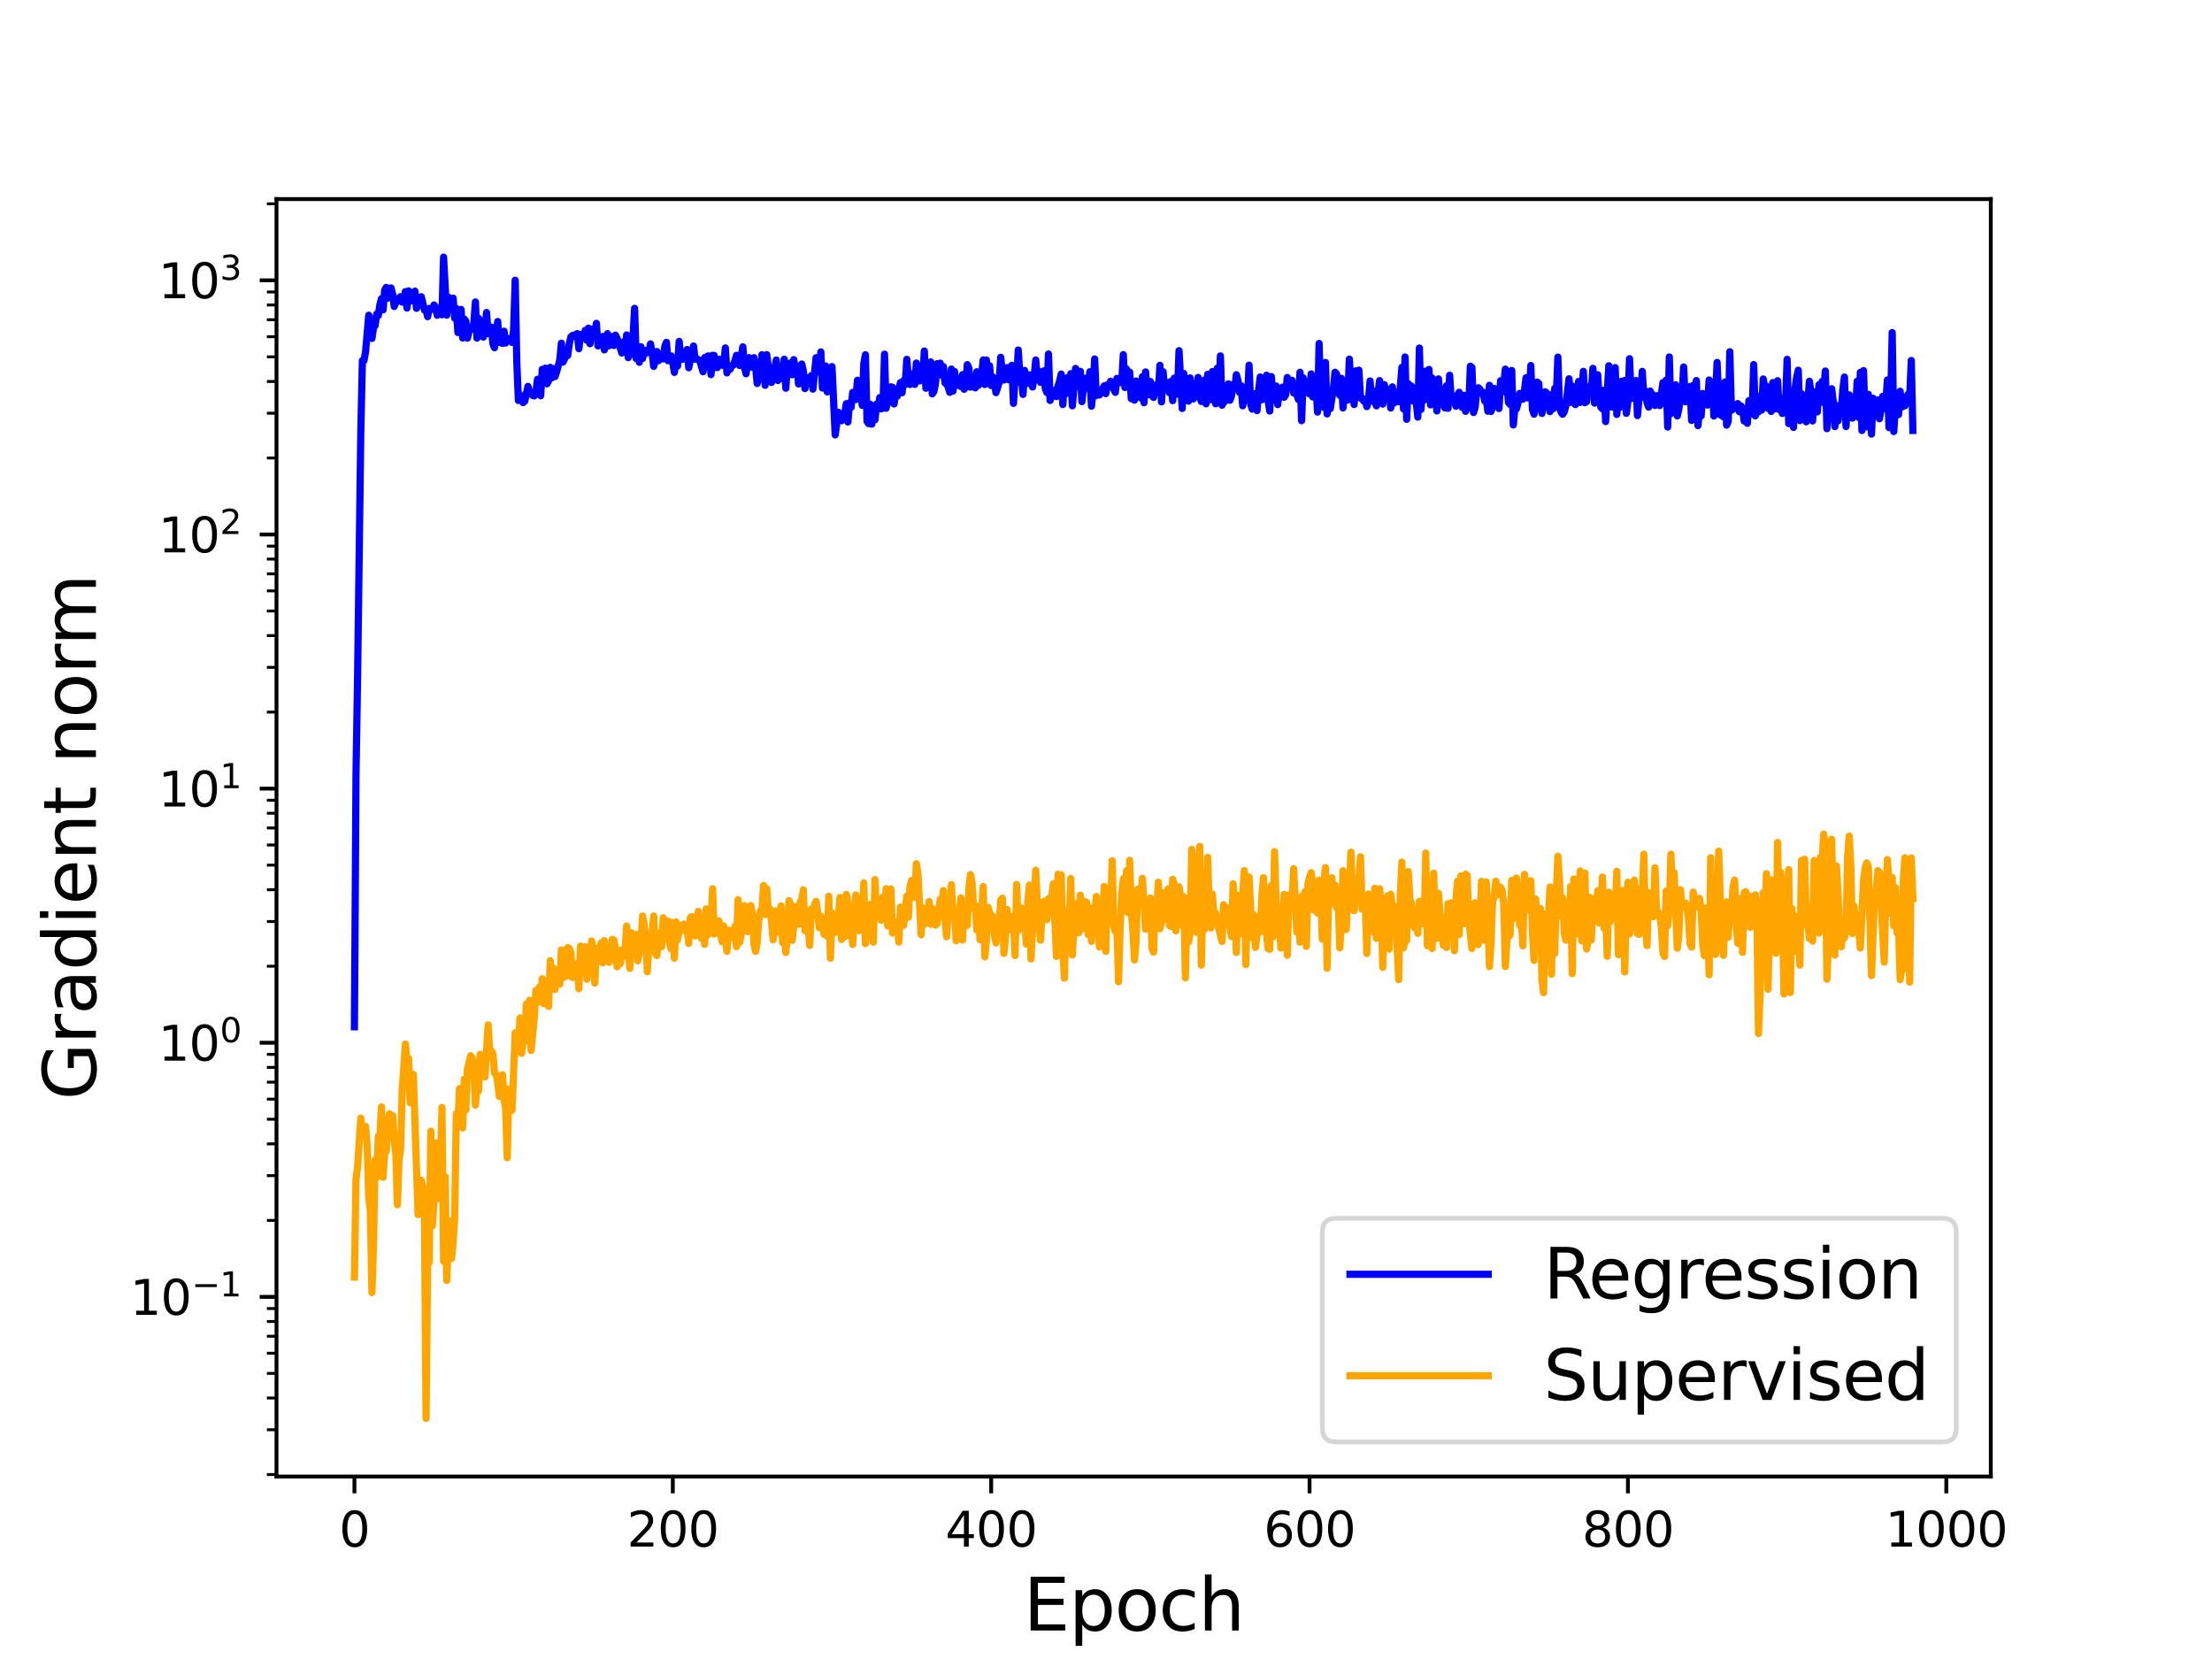 <?xml version="1.0" encoding="utf-8" standalone="no"?>
<!DOCTYPE svg PUBLIC "-//W3C//DTD SVG 1.1//EN"
  "http://www.w3.org/Graphics/SVG/1.1/DTD/svg11.dtd">
<svg height="345.6pt" version="1.1" viewBox="0 0 460.8 345.6" width="460.8pt" xmlns="http://www.w3.org/2000/svg" xmlns:xlink="http://www.w3.org/1999/xlink">
 <defs>
  <style type="text/css">*{stroke-linecap:butt;stroke-linejoin:round;}</style>
 </defs>
 <g id="figure_1">
  <g id="patch_1">
   <path d="M 0 345.6 
L 460.8 345.6 
L 460.8 0 
L 0 0 
z
" style="fill:#ffffff;"/>
  </g>
  <g id="axes_1">
   <g id="patch_2">
    <path d="M 57.6 307.584 
L 414.72 307.584 
L 414.72 41.472 
L 57.6 41.472 
z
" style="fill:#ffffff;"/>
   </g>
   <g id="matplotlib.axis_1">
    <g id="xtick_1">
     <g id="line2d_1">
      <defs>
       <path d="M 0 0 
L 0 3.5 
" id="mf76048640a" style="stroke:#000000;stroke-width:0.8;"/>
      </defs>
      <g>
       <use style="stroke:#000000;stroke-width:0.8;" x="73.833" xlink:href="#mf76048640a" y="307.584"/>
      </g>
     </g>
     <g id="text_1">
      <!-- 0 -->
      <g transform="translate(70.651 322.182)scale(0.1 -0.1)">
       <defs>
        <path d="M 2034 4250 
Q 1547 4250 1301 3770 
Q 1056 3291 1056 2328 
Q 1056 1369 1301 889 
Q 1547 409 2034 409 
Q 2525 409 2770 889 
Q 3016 1369 3016 2328 
Q 3016 3291 2770 3770 
Q 2525 4250 2034 4250 
z
M 2034 4750 
Q 2819 4750 3233 4129 
Q 3647 3509 3647 2328 
Q 3647 1150 3233 529 
Q 2819 -91 2034 -91 
Q 1250 -91 836 529 
Q 422 1150 422 2328 
Q 422 3509 836 4129 
Q 1250 4750 2034 4750 
z
" id="DejaVuSans-30" transform="scale(0.016)"/>
       </defs>
       <use xlink:href="#DejaVuSans-30"/>
      </g>
     </g>
    </g>
    <g id="xtick_2">
     <g id="line2d_2">
      <g>
       <use style="stroke:#000000;stroke-width:0.8;" x="140.156" xlink:href="#mf76048640a" y="307.584"/>
      </g>
     </g>
     <g id="text_2">
      <!-- 200 -->
      <g transform="translate(130.613 322.182)scale(0.1 -0.1)">
       <defs>
        <path d="M 1228 531 
L 3431 531 
L 3431 0 
L 469 0 
L 469 531 
Q 828 903 1448 1529 
Q 2069 2156 2228 2338 
Q 2531 2678 2651 2914 
Q 2772 3150 2772 3378 
Q 2772 3750 2511 3984 
Q 2250 4219 1831 4219 
Q 1534 4219 1204 4116 
Q 875 4013 500 3803 
L 500 4441 
Q 881 4594 1212 4672 
Q 1544 4750 1819 4750 
Q 2544 4750 2975 4387 
Q 3406 4025 3406 3419 
Q 3406 3131 3298 2873 
Q 3191 2616 2906 2266 
Q 2828 2175 2409 1742 
Q 1991 1309 1228 531 
z
" id="DejaVuSans-32" transform="scale(0.016)"/>
       </defs>
       <use xlink:href="#DejaVuSans-32"/>
       <use x="63.623" xlink:href="#DejaVuSans-30"/>
       <use x="127.246" xlink:href="#DejaVuSans-30"/>
      </g>
     </g>
    </g>
    <g id="xtick_3">
     <g id="line2d_3">
      <g>
       <use style="stroke:#000000;stroke-width:0.8;" x="206.48" xlink:href="#mf76048640a" y="307.584"/>
      </g>
     </g>
     <g id="text_3">
      <!-- 400 -->
      <g transform="translate(196.936 322.182)scale(0.1 -0.1)">
       <defs>
        <path d="M 2419 4116 
L 825 1625 
L 2419 1625 
L 2419 4116 
z
M 2253 4666 
L 3047 4666 
L 3047 1625 
L 3713 1625 
L 3713 1100 
L 3047 1100 
L 3047 0 
L 2419 0 
L 2419 1100 
L 313 1100 
L 313 1709 
L 2253 4666 
z
" id="DejaVuSans-34" transform="scale(0.016)"/>
       </defs>
       <use xlink:href="#DejaVuSans-34"/>
       <use x="63.623" xlink:href="#DejaVuSans-30"/>
       <use x="127.246" xlink:href="#DejaVuSans-30"/>
      </g>
     </g>
    </g>
    <g id="xtick_4">
     <g id="line2d_4">
      <g>
       <use style="stroke:#000000;stroke-width:0.8;" x="272.804" xlink:href="#mf76048640a" y="307.584"/>
      </g>
     </g>
     <g id="text_4">
      <!-- 600 -->
      <g transform="translate(263.26 322.182)scale(0.1 -0.1)">
       <defs>
        <path d="M 2113 2584 
Q 1688 2584 1439 2293 
Q 1191 2003 1191 1497 
Q 1191 994 1439 701 
Q 1688 409 2113 409 
Q 2538 409 2786 701 
Q 3034 994 3034 1497 
Q 3034 2003 2786 2293 
Q 2538 2584 2113 2584 
z
M 3366 4563 
L 3366 3988 
Q 3128 4100 2886 4159 
Q 2644 4219 2406 4219 
Q 1781 4219 1451 3797 
Q 1122 3375 1075 2522 
Q 1259 2794 1537 2939 
Q 1816 3084 2150 3084 
Q 2853 3084 3261 2657 
Q 3669 2231 3669 1497 
Q 3669 778 3244 343 
Q 2819 -91 2113 -91 
Q 1303 -91 875 529 
Q 447 1150 447 2328 
Q 447 3434 972 4092 
Q 1497 4750 2381 4750 
Q 2619 4750 2861 4703 
Q 3103 4656 3366 4563 
z
" id="DejaVuSans-36" transform="scale(0.016)"/>
       </defs>
       <use xlink:href="#DejaVuSans-36"/>
       <use x="63.623" xlink:href="#DejaVuSans-30"/>
       <use x="127.246" xlink:href="#DejaVuSans-30"/>
      </g>
     </g>
    </g>
    <g id="xtick_5">
     <g id="line2d_5">
      <g>
       <use style="stroke:#000000;stroke-width:0.8;" x="339.128" xlink:href="#mf76048640a" y="307.584"/>
      </g>
     </g>
     <g id="text_5">
      <!-- 800 -->
      <g transform="translate(329.584 322.182)scale(0.1 -0.1)">
       <defs>
        <path d="M 2034 2216 
Q 1584 2216 1326 1975 
Q 1069 1734 1069 1313 
Q 1069 891 1326 650 
Q 1584 409 2034 409 
Q 2484 409 2743 651 
Q 3003 894 3003 1313 
Q 3003 1734 2745 1975 
Q 2488 2216 2034 2216 
z
M 1403 2484 
Q 997 2584 770 2862 
Q 544 3141 544 3541 
Q 544 4100 942 4425 
Q 1341 4750 2034 4750 
Q 2731 4750 3128 4425 
Q 3525 4100 3525 3541 
Q 3525 3141 3298 2862 
Q 3072 2584 2669 2484 
Q 3125 2378 3379 2068 
Q 3634 1759 3634 1313 
Q 3634 634 3220 271 
Q 2806 -91 2034 -91 
Q 1263 -91 848 271 
Q 434 634 434 1313 
Q 434 1759 690 2068 
Q 947 2378 1403 2484 
z
M 1172 3481 
Q 1172 3119 1398 2916 
Q 1625 2713 2034 2713 
Q 2441 2713 2670 2916 
Q 2900 3119 2900 3481 
Q 2900 3844 2670 4047 
Q 2441 4250 2034 4250 
Q 1625 4250 1398 4047 
Q 1172 3844 1172 3481 
z
" id="DejaVuSans-38" transform="scale(0.016)"/>
       </defs>
       <use xlink:href="#DejaVuSans-38"/>
       <use x="63.623" xlink:href="#DejaVuSans-30"/>
       <use x="127.246" xlink:href="#DejaVuSans-30"/>
      </g>
     </g>
    </g>
    <g id="xtick_6">
     <g id="line2d_6">
      <g>
       <use style="stroke:#000000;stroke-width:0.8;" x="405.451" xlink:href="#mf76048640a" y="307.584"/>
      </g>
     </g>
     <g id="text_6">
      <!-- 1000 -->
      <g transform="translate(392.726 322.182)scale(0.1 -0.1)">
       <defs>
        <path d="M 794 531 
L 1825 531 
L 1825 4091 
L 703 3866 
L 703 4441 
L 1819 4666 
L 2450 4666 
L 2450 531 
L 3481 531 
L 3481 0 
L 794 0 
L 794 531 
z
" id="DejaVuSans-31" transform="scale(0.016)"/>
       </defs>
       <use xlink:href="#DejaVuSans-31"/>
       <use x="63.623" xlink:href="#DejaVuSans-30"/>
       <use x="127.246" xlink:href="#DejaVuSans-30"/>
       <use x="190.869" xlink:href="#DejaVuSans-30"/>
      </g>
     </g>
    </g>
    <g id="text_7">
     <!-- Epoch -->
     <g transform="translate(213.194 339.66)scale(0.15 -0.15)">
      <defs>
       <path d="M 628 4666 
L 3578 4666 
L 3578 4134 
L 1259 4134 
L 1259 2753 
L 3481 2753 
L 3481 2222 
L 1259 2222 
L 1259 531 
L 3634 531 
L 3634 0 
L 628 0 
L 628 4666 
z
" id="DejaVuSans-45" transform="scale(0.016)"/>
       <path d="M 1159 525 
L 1159 -1331 
L 581 -1331 
L 581 3500 
L 1159 3500 
L 1159 2969 
Q 1341 3281 1617 3432 
Q 1894 3584 2278 3584 
Q 2916 3584 3314 3078 
Q 3713 2572 3713 1747 
Q 3713 922 3314 415 
Q 2916 -91 2278 -91 
Q 1894 -91 1617 61 
Q 1341 213 1159 525 
z
M 3116 1747 
Q 3116 2381 2855 2742 
Q 2594 3103 2138 3103 
Q 1681 3103 1420 2742 
Q 1159 2381 1159 1747 
Q 1159 1113 1420 752 
Q 1681 391 2138 391 
Q 2594 391 2855 752 
Q 3116 1113 3116 1747 
z
" id="DejaVuSans-70" transform="scale(0.016)"/>
       <path d="M 1959 3097 
Q 1497 3097 1228 2736 
Q 959 2375 959 1747 
Q 959 1119 1226 758 
Q 1494 397 1959 397 
Q 2419 397 2687 759 
Q 2956 1122 2956 1747 
Q 2956 2369 2687 2733 
Q 2419 3097 1959 3097 
z
M 1959 3584 
Q 2709 3584 3137 3096 
Q 3566 2609 3566 1747 
Q 3566 888 3137 398 
Q 2709 -91 1959 -91 
Q 1206 -91 779 398 
Q 353 888 353 1747 
Q 353 2609 779 3096 
Q 1206 3584 1959 3584 
z
" id="DejaVuSans-6f" transform="scale(0.016)"/>
       <path d="M 3122 3366 
L 3122 2828 
Q 2878 2963 2633 3030 
Q 2388 3097 2138 3097 
Q 1578 3097 1268 2742 
Q 959 2388 959 1747 
Q 959 1106 1268 751 
Q 1578 397 2138 397 
Q 2388 397 2633 464 
Q 2878 531 3122 666 
L 3122 134 
Q 2881 22 2623 -34 
Q 2366 -91 2075 -91 
Q 1284 -91 818 406 
Q 353 903 353 1747 
Q 353 2603 823 3093 
Q 1294 3584 2113 3584 
Q 2378 3584 2631 3529 
Q 2884 3475 3122 3366 
z
" id="DejaVuSans-63" transform="scale(0.016)"/>
       <path d="M 3513 2113 
L 3513 0 
L 2938 0 
L 2938 2094 
Q 2938 2591 2744 2837 
Q 2550 3084 2163 3084 
Q 1697 3084 1428 2787 
Q 1159 2491 1159 1978 
L 1159 0 
L 581 0 
L 581 4863 
L 1159 4863 
L 1159 2956 
Q 1366 3272 1645 3428 
Q 1925 3584 2291 3584 
Q 2894 3584 3203 3211 
Q 3513 2838 3513 2113 
z
" id="DejaVuSans-68" transform="scale(0.016)"/>
      </defs>
      <use xlink:href="#DejaVuSans-45"/>
      <use x="63.184" xlink:href="#DejaVuSans-70"/>
      <use x="126.66" xlink:href="#DejaVuSans-6f"/>
      <use x="187.842" xlink:href="#DejaVuSans-63"/>
      <use x="242.822" xlink:href="#DejaVuSans-68"/>
     </g>
    </g>
   </g>
   <g id="matplotlib.axis_2">
    <g id="ytick_1">
     <g id="line2d_7">
      <defs>
       <path d="M 0 0 
L -3.5 0 
" id="m6018fbde69" style="stroke:#000000;stroke-width:0.8;"/>
      </defs>
      <g>
       <use style="stroke:#000000;stroke-width:0.8;" x="57.6" xlink:href="#m6018fbde69" y="270.165"/>
      </g>
     </g>
     <g id="text_8">
      <!-- $\mathdefault{10^{-1}}$ -->
      <g transform="translate(27.1 273.964)scale(0.1 -0.1)">
       <defs>
        <path d="M 678 2272 
L 4684 2272 
L 4684 1741 
L 678 1741 
L 678 2272 
z
" id="DejaVuSans-2212" transform="scale(0.016)"/>
       </defs>
       <use transform="translate(0 0.684)" xlink:href="#DejaVuSans-31"/>
       <use transform="translate(63.623 0.684)" xlink:href="#DejaVuSans-30"/>
       <use transform="translate(128.203 38.966)scale(0.7)" xlink:href="#DejaVuSans-2212"/>
       <use transform="translate(186.855 38.966)scale(0.7)" xlink:href="#DejaVuSans-31"/>
      </g>
     </g>
    </g>
    <g id="ytick_2">
     <g id="line2d_8">
      <g>
       <use style="stroke:#000000;stroke-width:0.8;" x="57.6" xlink:href="#m6018fbde69" y="217.224"/>
      </g>
     </g>
     <g id="text_9">
      <!-- $\mathdefault{10^{0}}$ -->
      <g transform="translate(33 221.024)scale(0.1 -0.1)">
       <use transform="translate(0 0.766)" xlink:href="#DejaVuSans-31"/>
       <use transform="translate(63.623 0.766)" xlink:href="#DejaVuSans-30"/>
       <use transform="translate(128.203 39.047)scale(0.7)" xlink:href="#DejaVuSans-30"/>
      </g>
     </g>
    </g>
    <g id="ytick_3">
     <g id="line2d_9">
      <g>
       <use style="stroke:#000000;stroke-width:0.8;" x="57.6" xlink:href="#m6018fbde69" y="164.284"/>
      </g>
     </g>
     <g id="text_10">
      <!-- $\mathdefault{10^{1}}$ -->
      <g transform="translate(33 168.083)scale(0.1 -0.1)">
       <use transform="translate(0 0.684)" xlink:href="#DejaVuSans-31"/>
       <use transform="translate(63.623 0.684)" xlink:href="#DejaVuSans-30"/>
       <use transform="translate(128.203 38.966)scale(0.7)" xlink:href="#DejaVuSans-31"/>
      </g>
     </g>
    </g>
    <g id="ytick_4">
     <g id="line2d_10">
      <g>
       <use style="stroke:#000000;stroke-width:0.8;" x="57.6" xlink:href="#m6018fbde69" y="111.343"/>
      </g>
     </g>
     <g id="text_11">
      <!-- $\mathdefault{10^{2}}$ -->
      <g transform="translate(33 115.142)scale(0.1 -0.1)">
       <use transform="translate(0 0.766)" xlink:href="#DejaVuSans-31"/>
       <use transform="translate(63.623 0.766)" xlink:href="#DejaVuSans-30"/>
       <use transform="translate(128.203 39.047)scale(0.7)" xlink:href="#DejaVuSans-32"/>
      </g>
     </g>
    </g>
    <g id="ytick_5">
     <g id="line2d_11">
      <g>
       <use style="stroke:#000000;stroke-width:0.8;" x="57.6" xlink:href="#m6018fbde69" y="58.402"/>
      </g>
     </g>
     <g id="text_12">
      <!-- $\mathdefault{10^{3}}$ -->
      <g transform="translate(33 62.201)scale(0.1 -0.1)">
       <defs>
        <path d="M 2597 2516 
Q 3050 2419 3304 2112 
Q 3559 1806 3559 1356 
Q 3559 666 3084 287 
Q 2609 -91 1734 -91 
Q 1441 -91 1130 -33 
Q 819 25 488 141 
L 488 750 
Q 750 597 1062 519 
Q 1375 441 1716 441 
Q 2309 441 2620 675 
Q 2931 909 2931 1356 
Q 2931 1769 2642 2001 
Q 2353 2234 1838 2234 
L 1294 2234 
L 1294 2753 
L 1863 2753 
Q 2328 2753 2575 2939 
Q 2822 3125 2822 3475 
Q 2822 3834 2567 4026 
Q 2313 4219 1838 4219 
Q 1578 4219 1281 4162 
Q 984 4106 628 3988 
L 628 4550 
Q 988 4650 1302 4700 
Q 1616 4750 1894 4750 
Q 2613 4750 3031 4423 
Q 3450 4097 3450 3541 
Q 3450 3153 3228 2886 
Q 3006 2619 2597 2516 
z
" id="DejaVuSans-33" transform="scale(0.016)"/>
       </defs>
       <use transform="translate(0 0.766)" xlink:href="#DejaVuSans-31"/>
       <use transform="translate(63.623 0.766)" xlink:href="#DejaVuSans-30"/>
       <use transform="translate(128.203 39.047)scale(0.7)" xlink:href="#DejaVuSans-33"/>
      </g>
     </g>
    </g>
    <g id="ytick_6">
     <g id="line2d_12">
      <defs>
       <path d="M 0 0 
L -2 0 
" id="m924acd1e5e" style="stroke:#000000;stroke-width:0.6;"/>
      </defs>
      <g>
       <use style="stroke:#000000;stroke-width:0.6;" x="57.6" xlink:href="#m924acd1e5e" y="307.169"/>
      </g>
     </g>
    </g>
    <g id="ytick_7">
     <g id="line2d_13">
      <g>
       <use style="stroke:#000000;stroke-width:0.6;" x="57.6" xlink:href="#m924acd1e5e" y="297.847"/>
      </g>
     </g>
    </g>
    <g id="ytick_8">
     <g id="line2d_14">
      <g>
       <use style="stroke:#000000;stroke-width:0.6;" x="57.6" xlink:href="#m924acd1e5e" y="291.232"/>
      </g>
     </g>
    </g>
    <g id="ytick_9">
     <g id="line2d_15">
      <g>
       <use style="stroke:#000000;stroke-width:0.6;" x="57.6" xlink:href="#m924acd1e5e" y="286.102"/>
      </g>
     </g>
    </g>
    <g id="ytick_10">
     <g id="line2d_16">
      <g>
       <use style="stroke:#000000;stroke-width:0.6;" x="57.6" xlink:href="#m924acd1e5e" y="281.91"/>
      </g>
     </g>
    </g>
    <g id="ytick_11">
     <g id="line2d_17">
      <g>
       <use style="stroke:#000000;stroke-width:0.6;" x="57.6" xlink:href="#m924acd1e5e" y="278.366"/>
      </g>
     </g>
    </g>
    <g id="ytick_12">
     <g id="line2d_18">
      <g>
       <use style="stroke:#000000;stroke-width:0.6;" x="57.6" xlink:href="#m924acd1e5e" y="275.296"/>
      </g>
     </g>
    </g>
    <g id="ytick_13">
     <g id="line2d_19">
      <g>
       <use style="stroke:#000000;stroke-width:0.6;" x="57.6" xlink:href="#m924acd1e5e" y="272.588"/>
      </g>
     </g>
    </g>
    <g id="ytick_14">
     <g id="line2d_20">
      <g>
       <use style="stroke:#000000;stroke-width:0.6;" x="57.6" xlink:href="#m924acd1e5e" y="254.228"/>
      </g>
     </g>
    </g>
    <g id="ytick_15">
     <g id="line2d_21">
      <g>
       <use style="stroke:#000000;stroke-width:0.6;" x="57.6" xlink:href="#m924acd1e5e" y="244.906"/>
      </g>
     </g>
    </g>
    <g id="ytick_16">
     <g id="line2d_22">
      <g>
       <use style="stroke:#000000;stroke-width:0.6;" x="57.6" xlink:href="#m924acd1e5e" y="238.292"/>
      </g>
     </g>
    </g>
    <g id="ytick_17">
     <g id="line2d_23">
      <g>
       <use style="stroke:#000000;stroke-width:0.6;" x="57.6" xlink:href="#m924acd1e5e" y="233.161"/>
      </g>
     </g>
    </g>
    <g id="ytick_18">
     <g id="line2d_24">
      <g>
       <use style="stroke:#000000;stroke-width:0.6;" x="57.6" xlink:href="#m924acd1e5e" y="228.969"/>
      </g>
     </g>
    </g>
    <g id="ytick_19">
     <g id="line2d_25">
      <g>
       <use style="stroke:#000000;stroke-width:0.6;" x="57.6" xlink:href="#m924acd1e5e" y="225.425"/>
      </g>
     </g>
    </g>
    <g id="ytick_20">
     <g id="line2d_26">
      <g>
       <use style="stroke:#000000;stroke-width:0.6;" x="57.6" xlink:href="#m924acd1e5e" y="222.355"/>
      </g>
     </g>
    </g>
    <g id="ytick_21">
     <g id="line2d_27">
      <g>
       <use style="stroke:#000000;stroke-width:0.6;" x="57.6" xlink:href="#m924acd1e5e" y="219.647"/>
      </g>
     </g>
    </g>
    <g id="ytick_22">
     <g id="line2d_28">
      <g>
       <use style="stroke:#000000;stroke-width:0.6;" x="57.6" xlink:href="#m924acd1e5e" y="201.288"/>
      </g>
     </g>
    </g>
    <g id="ytick_23">
     <g id="line2d_29">
      <g>
       <use style="stroke:#000000;stroke-width:0.6;" x="57.6" xlink:href="#m924acd1e5e" y="191.965"/>
      </g>
     </g>
    </g>
    <g id="ytick_24">
     <g id="line2d_30">
      <g>
       <use style="stroke:#000000;stroke-width:0.6;" x="57.6" xlink:href="#m924acd1e5e" y="185.351"/>
      </g>
     </g>
    </g>
    <g id="ytick_25">
     <g id="line2d_31">
      <g>
       <use style="stroke:#000000;stroke-width:0.6;" x="57.6" xlink:href="#m924acd1e5e" y="180.22"/>
      </g>
     </g>
    </g>
    <g id="ytick_26">
     <g id="line2d_32">
      <g>
       <use style="stroke:#000000;stroke-width:0.6;" x="57.6" xlink:href="#m924acd1e5e" y="176.029"/>
      </g>
     </g>
    </g>
    <g id="ytick_27">
     <g id="line2d_33">
      <g>
       <use style="stroke:#000000;stroke-width:0.6;" x="57.6" xlink:href="#m924acd1e5e" y="172.484"/>
      </g>
     </g>
    </g>
    <g id="ytick_28">
     <g id="line2d_34">
      <g>
       <use style="stroke:#000000;stroke-width:0.6;" x="57.6" xlink:href="#m924acd1e5e" y="169.414"/>
      </g>
     </g>
    </g>
    <g id="ytick_29">
     <g id="line2d_35">
      <g>
       <use style="stroke:#000000;stroke-width:0.6;" x="57.6" xlink:href="#m924acd1e5e" y="166.706"/>
      </g>
     </g>
    </g>
    <g id="ytick_30">
     <g id="line2d_36">
      <g>
       <use style="stroke:#000000;stroke-width:0.6;" x="57.6" xlink:href="#m924acd1e5e" y="148.347"/>
      </g>
     </g>
    </g>
    <g id="ytick_31">
     <g id="line2d_37">
      <g>
       <use style="stroke:#000000;stroke-width:0.6;" x="57.6" xlink:href="#m924acd1e5e" y="139.025"/>
      </g>
     </g>
    </g>
    <g id="ytick_32">
     <g id="line2d_38">
      <g>
       <use style="stroke:#000000;stroke-width:0.6;" x="57.6" xlink:href="#m924acd1e5e" y="132.41"/>
      </g>
     </g>
    </g>
    <g id="ytick_33">
     <g id="line2d_39">
      <g>
       <use style="stroke:#000000;stroke-width:0.6;" x="57.6" xlink:href="#m924acd1e5e" y="127.28"/>
      </g>
     </g>
    </g>
    <g id="ytick_34">
     <g id="line2d_40">
      <g>
       <use style="stroke:#000000;stroke-width:0.6;" x="57.6" xlink:href="#m924acd1e5e" y="123.088"/>
      </g>
     </g>
    </g>
    <g id="ytick_35">
     <g id="line2d_41">
      <g>
       <use style="stroke:#000000;stroke-width:0.6;" x="57.6" xlink:href="#m924acd1e5e" y="119.544"/>
      </g>
     </g>
    </g>
    <g id="ytick_36">
     <g id="line2d_42">
      <g>
       <use style="stroke:#000000;stroke-width:0.6;" x="57.6" xlink:href="#m924acd1e5e" y="116.473"/>
      </g>
     </g>
    </g>
    <g id="ytick_37">
     <g id="line2d_43">
      <g>
       <use style="stroke:#000000;stroke-width:0.6;" x="57.6" xlink:href="#m924acd1e5e" y="113.765"/>
      </g>
     </g>
    </g>
    <g id="ytick_38">
     <g id="line2d_44">
      <g>
       <use style="stroke:#000000;stroke-width:0.6;" x="57.6" xlink:href="#m924acd1e5e" y="95.406"/>
      </g>
     </g>
    </g>
    <g id="ytick_39">
     <g id="line2d_45">
      <g>
       <use style="stroke:#000000;stroke-width:0.6;" x="57.6" xlink:href="#m924acd1e5e" y="86.084"/>
      </g>
     </g>
    </g>
    <g id="ytick_40">
     <g id="line2d_46">
      <g>
       <use style="stroke:#000000;stroke-width:0.6;" x="57.6" xlink:href="#m924acd1e5e" y="79.47"/>
      </g>
     </g>
    </g>
    <g id="ytick_41">
     <g id="line2d_47">
      <g>
       <use style="stroke:#000000;stroke-width:0.6;" x="57.6" xlink:href="#m924acd1e5e" y="74.339"/>
      </g>
     </g>
    </g>
    <g id="ytick_42">
     <g id="line2d_48">
      <g>
       <use style="stroke:#000000;stroke-width:0.6;" x="57.6" xlink:href="#m924acd1e5e" y="70.147"/>
      </g>
     </g>
    </g>
    <g id="ytick_43">
     <g id="line2d_49">
      <g>
       <use style="stroke:#000000;stroke-width:0.6;" x="57.6" xlink:href="#m924acd1e5e" y="66.603"/>
      </g>
     </g>
    </g>
    <g id="ytick_44">
     <g id="line2d_50">
      <g>
       <use style="stroke:#000000;stroke-width:0.6;" x="57.6" xlink:href="#m924acd1e5e" y="63.533"/>
      </g>
     </g>
    </g>
    <g id="ytick_45">
     <g id="line2d_51">
      <g>
       <use style="stroke:#000000;stroke-width:0.6;" x="57.6" xlink:href="#m924acd1e5e" y="60.825"/>
      </g>
     </g>
    </g>
    <g id="ytick_46">
     <g id="line2d_52">
      <g>
       <use style="stroke:#000000;stroke-width:0.6;" x="57.6" xlink:href="#m924acd1e5e" y="42.466"/>
      </g>
     </g>
    </g>
    <g id="text_13">
     <!-- Gradient norm -->
     <g transform="translate(19.98 229.155)rotate(-90)scale(0.15 -0.15)">
      <defs>
       <path d="M 3809 666 
L 3809 1919 
L 2778 1919 
L 2778 2438 
L 4434 2438 
L 4434 434 
Q 4069 175 3628 42 
Q 3188 -91 2688 -91 
Q 1594 -91 976 548 
Q 359 1188 359 2328 
Q 359 3472 976 4111 
Q 1594 4750 2688 4750 
Q 3144 4750 3555 4637 
Q 3966 4525 4313 4306 
L 4313 3634 
Q 3963 3931 3569 4081 
Q 3175 4231 2741 4231 
Q 1884 4231 1454 3753 
Q 1025 3275 1025 2328 
Q 1025 1384 1454 906 
Q 1884 428 2741 428 
Q 3075 428 3337 486 
Q 3600 544 3809 666 
z
" id="DejaVuSans-47" transform="scale(0.016)"/>
       <path d="M 2631 2963 
Q 2534 3019 2420 3045 
Q 2306 3072 2169 3072 
Q 1681 3072 1420 2755 
Q 1159 2438 1159 1844 
L 1159 0 
L 581 0 
L 581 3500 
L 1159 3500 
L 1159 2956 
Q 1341 3275 1631 3429 
Q 1922 3584 2338 3584 
Q 2397 3584 2469 3576 
Q 2541 3569 2628 3553 
L 2631 2963 
z
" id="DejaVuSans-72" transform="scale(0.016)"/>
       <path d="M 2194 1759 
Q 1497 1759 1228 1600 
Q 959 1441 959 1056 
Q 959 750 1161 570 
Q 1363 391 1709 391 
Q 2188 391 2477 730 
Q 2766 1069 2766 1631 
L 2766 1759 
L 2194 1759 
z
M 3341 1997 
L 3341 0 
L 2766 0 
L 2766 531 
Q 2569 213 2275 61 
Q 1981 -91 1556 -91 
Q 1019 -91 701 211 
Q 384 513 384 1019 
Q 384 1609 779 1909 
Q 1175 2209 1959 2209 
L 2766 2209 
L 2766 2266 
Q 2766 2663 2505 2880 
Q 2244 3097 1772 3097 
Q 1472 3097 1187 3025 
Q 903 2953 641 2809 
L 641 3341 
Q 956 3463 1253 3523 
Q 1550 3584 1831 3584 
Q 2591 3584 2966 3190 
Q 3341 2797 3341 1997 
z
" id="DejaVuSans-61" transform="scale(0.016)"/>
       <path d="M 2906 2969 
L 2906 4863 
L 3481 4863 
L 3481 0 
L 2906 0 
L 2906 525 
Q 2725 213 2448 61 
Q 2172 -91 1784 -91 
Q 1150 -91 751 415 
Q 353 922 353 1747 
Q 353 2572 751 3078 
Q 1150 3584 1784 3584 
Q 2172 3584 2448 3432 
Q 2725 3281 2906 2969 
z
M 947 1747 
Q 947 1113 1208 752 
Q 1469 391 1925 391 
Q 2381 391 2643 752 
Q 2906 1113 2906 1747 
Q 2906 2381 2643 2742 
Q 2381 3103 1925 3103 
Q 1469 3103 1208 2742 
Q 947 2381 947 1747 
z
" id="DejaVuSans-64" transform="scale(0.016)"/>
       <path d="M 603 3500 
L 1178 3500 
L 1178 0 
L 603 0 
L 603 3500 
z
M 603 4863 
L 1178 4863 
L 1178 4134 
L 603 4134 
L 603 4863 
z
" id="DejaVuSans-69" transform="scale(0.016)"/>
       <path d="M 3597 1894 
L 3597 1613 
L 953 1613 
Q 991 1019 1311 708 
Q 1631 397 2203 397 
Q 2534 397 2845 478 
Q 3156 559 3463 722 
L 3463 178 
Q 3153 47 2828 -22 
Q 2503 -91 2169 -91 
Q 1331 -91 842 396 
Q 353 884 353 1716 
Q 353 2575 817 3079 
Q 1281 3584 2069 3584 
Q 2775 3584 3186 3129 
Q 3597 2675 3597 1894 
z
M 3022 2063 
Q 3016 2534 2758 2815 
Q 2500 3097 2075 3097 
Q 1594 3097 1305 2825 
Q 1016 2553 972 2059 
L 3022 2063 
z
" id="DejaVuSans-65" transform="scale(0.016)"/>
       <path d="M 3513 2113 
L 3513 0 
L 2938 0 
L 2938 2094 
Q 2938 2591 2744 2837 
Q 2550 3084 2163 3084 
Q 1697 3084 1428 2787 
Q 1159 2491 1159 1978 
L 1159 0 
L 581 0 
L 581 3500 
L 1159 3500 
L 1159 2956 
Q 1366 3272 1645 3428 
Q 1925 3584 2291 3584 
Q 2894 3584 3203 3211 
Q 3513 2838 3513 2113 
z
" id="DejaVuSans-6e" transform="scale(0.016)"/>
       <path d="M 1172 4494 
L 1172 3500 
L 2356 3500 
L 2356 3053 
L 1172 3053 
L 1172 1153 
Q 1172 725 1289 603 
Q 1406 481 1766 481 
L 2356 481 
L 2356 0 
L 1766 0 
Q 1100 0 847 248 
Q 594 497 594 1153 
L 594 3053 
L 172 3053 
L 172 3500 
L 594 3500 
L 594 4494 
L 1172 4494 
z
" id="DejaVuSans-74" transform="scale(0.016)"/>
       <path id="DejaVuSans-20" transform="scale(0.016)"/>
       <path d="M 3328 2828 
Q 3544 3216 3844 3400 
Q 4144 3584 4550 3584 
Q 5097 3584 5394 3201 
Q 5691 2819 5691 2113 
L 5691 0 
L 5113 0 
L 5113 2094 
Q 5113 2597 4934 2840 
Q 4756 3084 4391 3084 
Q 3944 3084 3684 2787 
Q 3425 2491 3425 1978 
L 3425 0 
L 2847 0 
L 2847 2094 
Q 2847 2600 2669 2842 
Q 2491 3084 2119 3084 
Q 1678 3084 1418 2786 
Q 1159 2488 1159 1978 
L 1159 0 
L 581 0 
L 581 3500 
L 1159 3500 
L 1159 2956 
Q 1356 3278 1631 3431 
Q 1906 3584 2284 3584 
Q 2666 3584 2933 3390 
Q 3200 3197 3328 2828 
z
" id="DejaVuSans-6d" transform="scale(0.016)"/>
      </defs>
      <use xlink:href="#DejaVuSans-47"/>
      <use x="77.49" xlink:href="#DejaVuSans-72"/>
      <use x="118.604" xlink:href="#DejaVuSans-61"/>
      <use x="179.883" xlink:href="#DejaVuSans-64"/>
      <use x="243.359" xlink:href="#DejaVuSans-69"/>
      <use x="271.143" xlink:href="#DejaVuSans-65"/>
      <use x="332.666" xlink:href="#DejaVuSans-6e"/>
      <use x="396.045" xlink:href="#DejaVuSans-74"/>
      <use x="435.254" xlink:href="#DejaVuSans-20"/>
      <use x="467.041" xlink:href="#DejaVuSans-6e"/>
      <use x="530.42" xlink:href="#DejaVuSans-6f"/>
      <use x="591.602" xlink:href="#DejaVuSans-72"/>
      <use x="630.965" xlink:href="#DejaVuSans-6d"/>
     </g>
    </g>
   </g>
   <g id="line2d_53">
    <path clip-path="url(#p93eca5d0fc)" d="M 73.833 213.891 
L 74.164 161.174 
L 74.496 140.69 
L 75.159 90.064 
L 75.491 75.11 
L 75.822 75.13 
L 76.154 73.316 
L 76.817 65.663 
L 77.149 66.681 
L 77.481 70.5 
L 77.812 68.198 
L 78.144 67.836 
L 78.475 65.404 
L 78.807 65.748 
L 79.139 63.457 
L 79.47 62.21 
L 79.802 64.55 
L 80.133 60.446 
L 80.465 59.869 
L 80.797 62.093 
L 81.128 61.781 
L 81.46 59.979 
L 81.792 61.323 
L 82.123 63.844 
L 82.786 62.23 
L 83.118 62.145 
L 83.45 61.801 
L 83.781 62.935 
L 84.113 62.361 
L 84.445 60.746 
L 84.776 64.176 
L 85.108 60.596 
L 85.439 62.757 
L 85.771 62.319 
L 86.103 62.08 
L 86.434 60.654 
L 86.766 64.225 
L 87.097 62.832 
L 87.429 63.585 
L 87.761 61.812 
L 88.424 64.594 
L 88.756 64.489 
L 89.087 65.963 
L 89.419 64.266 
L 90.082 64.398 
L 90.414 63.521 
L 90.745 63.946 
L 91.077 65.679 
L 91.409 64.812 
L 91.74 65.408 
L 92.072 65.567 
L 92.403 53.568 
L 93.067 65.653 
L 93.398 61.881 
L 93.73 64.06 
L 94.061 63.34 
L 94.393 62.11 
L 94.725 66.295 
L 95.056 64.27 
L 95.388 69.268 
L 96.051 64.467 
L 96.383 70.417 
L 96.714 66.463 
L 97.046 66.931 
L 97.378 70.443 
L 97.709 69.047 
L 98.041 68.465 
L 98.372 68.553 
L 98.704 67.31 
L 99.036 62.908 
L 99.367 70.437 
L 99.699 66.309 
L 100.031 69.237 
L 100.362 69.519 
L 100.694 70.213 
L 101.025 68.413 
L 101.357 65.106 
L 101.689 69.488 
L 102.352 68.145 
L 102.684 71.618 
L 103.015 72.429 
L 103.678 66.975 
L 104.01 71.325 
L 104.342 70.145 
L 104.673 71.55 
L 105.005 68.999 
L 105.336 71.462 
L 105.668 70.504 
L 106 70.577 
L 106.663 71.325 
L 106.995 68.728 
L 107.326 58.383 
L 107.658 75.467 
L 107.989 83.429 
L 108.321 82.224 
L 108.653 82.915 
L 108.984 83.873 
L 109.316 83.566 
L 109.979 80.494 
L 110.311 81.519 
L 110.642 81.799 
L 110.974 82.386 
L 111.306 82.473 
L 111.637 81.763 
L 111.969 79.01 
L 112.3 79.237 
L 112.632 82.441 
L 112.964 76.939 
L 113.295 79.478 
L 113.627 76.686 
L 113.959 79.945 
L 114.29 79.314 
L 114.622 76.532 
L 114.953 78.705 
L 115.285 76.8 
L 115.617 78.438 
L 115.948 77.448 
L 116.612 75.048 
L 116.943 71.487 
L 117.275 75.434 
L 117.938 74.114 
L 118.27 74.055 
L 118.601 71.569 
L 118.933 70.162 
L 119.264 69.883 
L 119.596 69.979 
L 119.928 69.654 
L 120.259 69.501 
L 120.591 72.644 
L 120.923 69.734 
L 121.254 69.636 
L 121.586 70.298 
L 121.917 68.813 
L 122.249 70.89 
L 122.581 68.359 
L 122.912 71.61 
L 123.244 68.616 
L 123.576 68.537 
L 123.907 69.317 
L 124.239 67.363 
L 124.57 72.058 
L 124.902 70.562 
L 125.234 70.564 
L 125.565 70.093 
L 125.897 72.879 
L 126.228 71.791 
L 126.56 69.51 
L 126.892 72.011 
L 127.223 70.09 
L 127.555 71.576 
L 127.887 71.971 
L 128.218 69.821 
L 128.55 70.51 
L 129.545 73.544 
L 129.876 71.231 
L 130.208 73.082 
L 130.539 69.778 
L 130.871 74.497 
L 131.203 73.611 
L 131.534 73.809 
L 131.866 70.355 
L 132.198 64.232 
L 132.529 74.698 
L 132.861 73.029 
L 133.192 75.472 
L 133.524 72.238 
L 133.856 74.684 
L 134.187 72.974 
L 134.519 73.638 
L 134.851 73.036 
L 135.182 73.111 
L 135.514 71.64 
L 135.845 73.467 
L 136.177 76.321 
L 136.509 75.178 
L 136.84 73.224 
L 137.172 75.144 
L 137.835 73.866 
L 138.167 74.773 
L 138.498 72.144 
L 138.83 71.315 
L 139.162 75.143 
L 139.825 74.144 
L 140.156 75.534 
L 140.488 77.575 
L 140.82 74.985 
L 141.151 76.24 
L 141.483 71.114 
L 141.815 74.689 
L 142.146 74.87 
L 142.478 74.037 
L 142.809 74.523 
L 143.141 72.81 
L 143.473 76.606 
L 143.804 75.001 
L 144.136 74.496 
L 144.467 72.076 
L 144.799 74.828 
L 145.131 74.708 
L 145.794 75.171 
L 146.457 77.44 
L 146.789 74.5 
L 147.12 75.156 
L 147.452 74.158 
L 147.784 74.181 
L 148.115 78.043 
L 148.447 74.018 
L 148.779 74.061 
L 149.11 76.548 
L 149.442 76.571 
L 149.773 74.873 
L 150.105 74.874 
L 150.437 76.093 
L 150.768 75.88 
L 151.1 72.482 
L 151.431 77.678 
L 151.763 76.2 
L 152.095 76.918 
L 152.426 76.17 
L 152.758 76.073 
L 153.09 75.207 
L 153.421 74.019 
L 153.753 75.58 
L 154.084 76.149 
L 154.748 72.253 
L 155.079 76.483 
L 155.411 77.867 
L 155.743 75.618 
L 156.074 74.503 
L 156.406 75.229 
L 156.737 76.526 
L 157.069 74.51 
L 157.401 76.389 
L 157.732 79.888 
L 158.064 76.513 
L 158.395 78.992 
L 158.727 73.897 
L 159.059 74.693 
L 159.39 80.265 
L 159.722 73.878 
L 160.385 78.742 
L 160.717 79.667 
L 161.048 77.959 
L 161.38 76.951 
L 161.712 74.996 
L 162.043 79.263 
L 162.375 76.372 
L 162.706 77.048 
L 163.038 78.86 
L 163.37 74.839 
L 163.701 80.871 
L 164.033 75.991 
L 164.365 77.612 
L 164.696 75.582 
L 165.028 78.063 
L 165.359 74.925 
L 165.691 77.761 
L 166.023 76.218 
L 166.354 79.994 
L 167.018 75.828 
L 167.349 77.291 
L 167.681 80.952 
L 168.012 78.823 
L 168.344 78.698 
L 168.676 79.139 
L 169.007 78.261 
L 169.339 81.061 
L 170.002 74.522 
L 170.334 77.52 
L 170.665 77.486 
L 170.997 73.308 
L 171.329 80.838 
L 171.992 76.241 
L 172.323 81.637 
L 172.655 77.705 
L 172.987 78.051 
L 173.318 76.363 
L 173.982 90.6 
L 174.645 85.897 
L 174.976 86.29 
L 175.308 87.638 
L 175.64 86.65 
L 175.971 86.168 
L 176.303 84.094 
L 176.634 87.905 
L 176.966 83.919 
L 177.298 84.861 
L 177.629 81.753 
L 178.293 83.229 
L 178.624 79.215 
L 178.956 80.878 
L 179.287 80.941 
L 179.619 84.448 
L 179.951 75.737 
L 180.282 73.902 
L 180.614 87.76 
L 180.946 88.25 
L 181.277 84.215 
L 181.609 88.354 
L 181.94 85.557 
L 182.272 87.457 
L 182.604 84.188 
L 182.935 85.218 
L 183.267 82.829 
L 183.598 85.168 
L 183.93 85.02 
L 184.262 73.772 
L 184.593 85.045 
L 184.925 83.419 
L 185.257 83.845 
L 185.588 80.58 
L 185.92 80.673 
L 186.251 84.145 
L 186.583 81.859 
L 186.915 82.522 
L 187.578 79.693 
L 187.91 81.826 
L 188.241 79.287 
L 188.573 80.091 
L 188.904 74.852 
L 189.236 79.35 
L 189.568 80.1 
L 189.899 77.888 
L 190.231 78.547 
L 190.562 80.071 
L 190.894 75.624 
L 191.226 76.795 
L 191.557 79.357 
L 191.889 77.089 
L 192.221 79.166 
L 192.552 73.13 
L 192.884 80.873 
L 193.215 78.328 
L 193.879 75.398 
L 194.21 82.051 
L 194.542 81.575 
L 194.873 79.952 
L 195.205 75.769 
L 195.537 77.482 
L 195.868 75.656 
L 196.2 78.188 
L 196.532 76.389 
L 196.863 79.795 
L 197.195 79.931 
L 197.526 80.65 
L 197.858 81.733 
L 198.19 76.883 
L 198.521 81.477 
L 198.853 77.398 
L 199.185 80.321 
L 199.516 80.208 
L 199.848 79.093 
L 200.179 80.513 
L 200.511 78.043 
L 200.843 81.089 
L 201.174 80.665 
L 201.506 75.966 
L 201.837 76.702 
L 202.169 80.64 
L 202.501 80.296 
L 202.832 79.224 
L 203.164 80.799 
L 203.496 77.444 
L 203.827 80.271 
L 204.159 79.45 
L 204.49 78.108 
L 204.822 74.984 
L 205.154 80.105 
L 205.485 75.006 
L 205.817 79.255 
L 206.149 76.19 
L 206.48 80.316 
L 206.812 78.507 
L 207.143 79.435 
L 207.475 81.791 
L 208.138 79.7 
L 208.47 74.429 
L 208.801 77.87 
L 209.133 79.169 
L 209.796 76.582 
L 210.128 79.089 
L 210.46 78.906 
L 210.791 76.108 
L 211.123 84.024 
L 211.454 78.835 
L 211.786 79.71 
L 212.118 72.907 
L 212.449 78.036 
L 212.781 78.467 
L 213.113 82.167 
L 213.444 77.162 
L 213.776 79.839 
L 214.107 79.825 
L 214.439 78.089 
L 214.771 79.782 
L 215.102 80.617 
L 215.434 78.388 
L 215.765 74.998 
L 216.097 78.985 
L 216.429 77.36 
L 216.76 79.65 
L 217.092 79.056 
L 217.424 77.26 
L 217.755 80.95 
L 218.087 81.782 
L 218.418 73.742 
L 218.75 83.426 
L 219.413 81.671 
L 219.745 81.309 
L 220.077 82.613 
L 220.408 80.402 
L 220.74 79.357 
L 221.071 77.926 
L 221.403 84.27 
L 221.735 78.978 
L 222.066 81.998 
L 222.398 78.655 
L 222.729 80.699 
L 223.061 77.843 
L 223.393 84.538 
L 224.056 76.749 
L 224.388 77.385 
L 224.719 80.577 
L 225.051 77.359 
L 225.382 83.668 
L 225.714 80.693 
L 226.046 78.802 
L 226.377 78.772 
L 226.709 81.022 
L 227.04 77.447 
L 227.372 84.619 
L 227.704 81.617 
L 228.035 74.781 
L 228.367 82.419 
L 228.699 81.441 
L 229.03 82.278 
L 230.025 80.384 
L 230.357 82 
L 230.688 80.146 
L 231.02 80.4 
L 231.352 79.418 
L 231.683 79.608 
L 232.015 81.109 
L 232.346 81.739 
L 232.678 78.835 
L 233.01 79.679 
L 233.341 78.918 
L 233.673 79.749 
L 234.004 73.88 
L 234.336 80.731 
L 234.668 76.869 
L 234.999 77.675 
L 235.331 77.518 
L 235.663 83.06 
L 235.994 80.471 
L 236.326 83.361 
L 236.657 79.368 
L 236.989 80.697 
L 237.321 80.488 
L 237.652 82.908 
L 237.984 78.473 
L 238.316 83.899 
L 238.647 77.481 
L 238.979 82.284 
L 239.31 81.481 
L 239.642 79.48 
L 239.974 82.444 
L 240.305 82.792 
L 240.637 80.999 
L 240.968 80.07 
L 241.3 81.78 
L 241.632 76.1 
L 241.963 83.72 
L 242.295 77.435 
L 242.627 81.17 
L 242.958 80.27 
L 243.29 79.703 
L 243.621 81.822 
L 243.953 79.449 
L 244.285 83.464 
L 244.616 78.771 
L 245.28 82.116 
L 245.611 73.048 
L 246.274 85.093 
L 246.606 77.8 
L 246.938 80.661 
L 247.269 81.081 
L 247.601 83.557 
L 247.932 78.738 
L 248.264 81.616 
L 248.596 83.103 
L 248.927 81.796 
L 249.259 82.003 
L 249.591 78.627 
L 249.922 82.685 
L 250.254 83.628 
L 250.585 83.148 
L 250.917 79.161 
L 251.249 84.128 
L 251.58 77.978 
L 252.243 83.263 
L 252.575 77.396 
L 253.238 84.118 
L 253.57 76.71 
L 253.902 81.963 
L 254.233 74.144 
L 254.565 84.416 
L 254.896 83.794 
L 255.228 83.554 
L 255.56 82.693 
L 255.891 79.963 
L 256.223 83.384 
L 256.555 82.407 
L 256.886 80.1 
L 257.218 81.016 
L 257.549 78.062 
L 257.881 79.213 
L 258.213 81.747 
L 258.544 80.34 
L 258.876 84.536 
L 259.207 82.675 
L 259.539 81.983 
L 259.871 83.059 
L 260.202 76.069 
L 260.534 84.221 
L 260.866 85.236 
L 261.197 82.04 
L 261.529 82.321 
L 261.86 85.536 
L 262.192 81.274 
L 262.524 78.538 
L 262.855 83.277 
L 263.187 79.633 
L 263.519 81.169 
L 263.85 78.16 
L 264.182 83.595 
L 264.513 85.631 
L 264.845 78.443 
L 265.177 83.355 
L 265.508 80.719 
L 265.84 80.408 
L 266.171 84.284 
L 266.503 81.267 
L 266.835 82.289 
L 267.166 80.652 
L 267.498 82.764 
L 267.83 82.242 
L 268.161 78.637 
L 268.493 79.513 
L 269.156 79.24 
L 269.488 81.871 
L 269.819 81.06 
L 270.483 83.237 
L 270.814 77.551 
L 271.146 87.638 
L 271.477 78.709 
L 271.809 80.135 
L 272.141 79.837 
L 272.472 81.763 
L 272.804 82.067 
L 273.135 77.891 
L 273.467 82.692 
L 273.799 80.562 
L 274.13 79.847 
L 274.462 85.842 
L 274.794 71.542 
L 275.125 84.472 
L 275.457 79.255 
L 275.788 84.885 
L 276.12 75.505 
L 276.452 86.23 
L 276.783 82.648 
L 277.115 85.135 
L 277.778 80.941 
L 278.11 77.545 
L 278.441 77.884 
L 278.773 81.529 
L 279.105 82.355 
L 279.436 78.818 
L 279.768 84.983 
L 280.099 82.064 
L 280.431 82.328 
L 280.763 83.338 
L 281.094 74.811 
L 281.426 80.797 
L 281.758 81.387 
L 282.089 84.268 
L 282.421 77.255 
L 282.752 82.757 
L 283.084 77.108 
L 283.416 82.942 
L 283.747 82.919 
L 284.079 83.555 
L 284.41 83.196 
L 284.742 84.705 
L 285.074 83.529 
L 285.405 79.356 
L 285.737 83.496 
L 286.069 81.406 
L 286.4 83.707 
L 286.732 84.549 
L 287.395 79.285 
L 287.727 81.318 
L 288.058 84.178 
L 288.39 80.137 
L 288.722 82.76 
L 289.053 83.104 
L 289.385 81.144 
L 289.716 85 
L 290.048 80.595 
L 290.38 83.967 
L 290.711 82.739 
L 291.043 82.324 
L 291.374 83.696 
L 291.706 80.638 
L 292.038 76.534 
L 292.369 85.181 
L 292.701 74.365 
L 293.033 87.352 
L 293.364 79.927 
L 293.696 82.587 
L 294.027 80.428 
L 294.359 83.523 
L 294.691 81.432 
L 295.022 83.743 
L 295.354 86.895 
L 295.686 72.501 
L 296.017 85.304 
L 296.349 80.904 
L 296.68 83.328 
L 297.012 77.296 
L 297.344 82.509 
L 297.675 76.957 
L 298.007 84.342 
L 298.338 78.738 
L 298.67 83.73 
L 299.002 82.522 
L 299.333 85.61 
L 299.665 78.936 
L 299.997 84.115 
L 300.328 81.022 
L 300.66 84.326 
L 300.991 84.983 
L 301.323 80.369 
L 301.655 85.063 
L 301.986 78.17 
L 302.318 83.271 
L 302.65 83.687 
L 302.981 83.697 
L 303.313 84.638 
L 303.644 82.269 
L 303.976 81.714 
L 304.308 83.007 
L 304.639 84.906 
L 304.971 82.356 
L 305.302 85.69 
L 305.634 83.095 
L 305.966 84.953 
L 306.297 76.282 
L 306.629 76.561 
L 306.961 85.929 
L 307.292 84.871 
L 307.624 81.596 
L 307.955 80.776 
L 308.287 81.056 
L 308.619 81.891 
L 308.95 81.697 
L 309.282 83.537 
L 309.614 83.026 
L 309.945 85.665 
L 310.277 80.266 
L 310.608 85.712 
L 310.94 84.66 
L 311.272 80.914 
L 311.935 81.832 
L 312.266 85.111 
L 312.598 79.33 
L 312.93 81.634 
L 313.261 79.845 
L 313.593 76.899 
L 314.256 83.859 
L 314.588 84.246 
L 314.919 77.174 
L 315.251 88.525 
L 315.583 84.95 
L 315.914 85.142 
L 316.246 83.862 
L 316.577 81.952 
L 316.909 83.049 
L 317.241 83.165 
L 317.572 81.33 
L 317.904 78.7 
L 318.236 82.889 
L 318.567 82.404 
L 318.899 76.145 
L 319.23 85.246 
L 319.562 86.284 
L 319.894 80.774 
L 320.225 79.601 
L 320.557 79.89 
L 320.889 84.783 
L 321.22 86.128 
L 321.552 83.338 
L 321.883 81.616 
L 322.215 81.888 
L 322.547 82.506 
L 322.878 85.745 
L 323.21 82.192 
L 323.541 85.158 
L 323.873 80.91 
L 324.205 82.641 
L 324.536 74.382 
L 324.868 84.899 
L 325.2 85.858 
L 325.531 86.298 
L 325.863 85.761 
L 326.194 84.568 
L 326.858 78.901 
L 327.189 83.825 
L 327.521 80.422 
L 327.853 81.927 
L 328.184 84.288 
L 328.516 82.475 
L 328.847 79.462 
L 329.179 83.834 
L 329.511 81.959 
L 329.842 77.36 
L 330.174 83.891 
L 330.505 83.671 
L 330.837 81.114 
L 331.169 80.458 
L 331.5 81.594 
L 331.832 76.729 
L 332.164 83.974 
L 332.495 82.21 
L 332.827 78.055 
L 333.158 83.179 
L 333.49 84.857 
L 333.822 85.181 
L 334.153 81.289 
L 334.485 87.822 
L 335.148 76.194 
L 335.811 84.798 
L 336.143 82.533 
L 336.475 76.581 
L 336.806 86.342 
L 337.138 83.051 
L 337.469 84.854 
L 337.801 79.418 
L 338.133 84.195 
L 338.464 79.253 
L 338.796 86.104 
L 339.128 83.568 
L 339.459 74.717 
L 339.791 82.414 
L 340.122 82.983 
L 340.786 79.265 
L 341.117 86.572 
L 341.449 82.993 
L 341.781 82.871 
L 342.112 77.367 
L 342.444 82.667 
L 342.775 81.486 
L 343.107 83.883 
L 343.439 84.811 
L 343.77 81.464 
L 344.102 82.374 
L 344.433 82.257 
L 344.765 84.463 
L 345.428 82.387 
L 345.76 84.484 
L 346.423 79.709 
L 346.755 83.976 
L 347.086 79.184 
L 347.418 88.956 
L 347.75 74.362 
L 348.081 86.166 
L 348.413 82.937 
L 348.744 85.207 
L 349.076 80.156 
L 349.408 86.645 
L 349.739 85.18 
L 350.071 82.494 
L 350.403 82.892 
L 350.734 76.444 
L 351.066 83.695 
L 351.397 80.916 
L 351.729 82.128 
L 352.061 80.515 
L 352.392 87.583 
L 352.724 80.271 
L 353.056 86.81 
L 353.387 79.273 
L 353.719 88.662 
L 354.05 85.033 
L 354.382 86.649 
L 354.714 81.973 
L 355.377 83.023 
L 355.708 84.387 
L 356.04 79.165 
L 356.372 81.659 
L 356.703 79.76 
L 357.035 86.661 
L 357.367 82.802 
L 357.698 75.498 
L 358.03 82.915 
L 358.361 86.429 
L 358.693 86.547 
L 359.025 86.831 
L 359.356 79.57 
L 359.688 88.562 
L 360.02 87.815 
L 360.351 73.271 
L 360.683 85.465 
L 361.346 84.991 
L 361.678 85.055 
L 362.009 84.075 
L 362.341 85.765 
L 362.672 84.562 
L 363.004 85.034 
L 363.336 87.701 
L 363.667 86.026 
L 363.999 88.191 
L 364.331 83.472 
L 364.662 84.244 
L 364.994 86.167 
L 365.325 75.942 
L 365.657 86.632 
L 365.989 84.868 
L 366.32 85.8 
L 366.652 82.435 
L 366.984 85.419 
L 367.315 78.95 
L 367.647 81.057 
L 367.978 80.424 
L 368.31 85.084 
L 368.642 83.279 
L 368.973 85.713 
L 369.305 79.701 
L 369.636 85.199 
L 369.968 83.928 
L 370.3 79.307 
L 370.631 85.319 
L 370.963 84.36 
L 371.295 86.13 
L 371.626 82.955 
L 371.958 84.49 
L 372.289 74.857 
L 372.621 88.243 
L 372.953 85.56 
L 373.284 85.621 
L 373.616 89.045 
L 373.948 80.882 
L 374.279 78.568 
L 374.611 77.123 
L 374.942 87.62 
L 375.274 81.995 
L 375.606 86.715 
L 375.937 83.712 
L 376.269 87.866 
L 376.932 79.422 
L 377.264 81.825 
L 377.595 87.689 
L 377.927 81.827 
L 378.259 81.596 
L 378.59 85.805 
L 378.922 80.154 
L 379.253 83.863 
L 379.585 79.46 
L 379.917 81.319 
L 380.248 77.291 
L 380.58 89.301 
L 380.911 83.438 
L 381.243 85.649 
L 381.575 80.984 
L 381.906 83.756 
L 382.238 88.871 
L 382.57 84.468 
L 382.901 87.678 
L 383.233 85.131 
L 383.564 85.556 
L 383.896 81.097 
L 384.228 78.543 
L 384.559 88.851 
L 384.891 82.884 
L 385.223 82.262 
L 385.554 82.634 
L 385.886 87.101 
L 386.217 84.311 
L 386.549 85.596 
L 386.881 79.421 
L 387.212 86.978 
L 387.544 77.572 
L 387.875 89.684 
L 388.207 77.203 
L 388.539 87.259 
L 388.87 88.929 
L 389.202 82.14 
L 389.865 90.428 
L 390.197 82.951 
L 390.528 84.193 
L 390.86 84.169 
L 391.192 83.317 
L 391.523 87.237 
L 391.855 85.267 
L 392.187 82.571 
L 392.518 85.155 
L 392.85 83.835 
L 393.181 79.157 
L 393.513 89.089 
L 393.845 84.027 
L 394.176 69.272 
L 394.508 89.9 
L 394.839 84.484 
L 395.171 84.739 
L 395.503 86.364 
L 395.834 81.504 
L 396.166 84.814 
L 396.498 82.688 
L 396.829 84.533 
L 397.492 82.139 
L 397.824 82.716 
L 398.156 75.098 
L 398.487 89.671 
L 398.487 89.671 
" style="fill:none;stroke:#0000ff;stroke-linecap:square;stroke-width:1.5;"/>
   </g>
   <g id="line2d_54">
    <path clip-path="url(#p93eca5d0fc)" d="M 73.833 266.04 
L 74.164 245.669 
L 74.496 243.035 
L 75.159 232.939 
L 75.491 236.083 
L 75.822 234.972 
L 76.154 234.639 
L 76.486 238.531 
L 76.817 249.502 
L 77.149 252.289 
L 77.481 269.268 
L 77.812 259.265 
L 78.144 241.631 
L 78.475 245.271 
L 78.807 236.684 
L 79.139 236.668 
L 79.47 230.585 
L 79.802 245.278 
L 80.133 240.214 
L 80.465 239.826 
L 80.797 234.145 
L 81.128 232.027 
L 81.46 236.399 
L 81.792 232.404 
L 82.123 237.559 
L 82.455 240.238 
L 82.786 250.98 
L 83.118 241.57 
L 83.45 239.473 
L 83.781 227.133 
L 84.445 217.495 
L 84.776 221.06 
L 85.108 220.481 
L 85.439 229.724 
L 85.771 229.225 
L 86.103 223.806 
L 87.097 253.023 
L 87.429 252.395 
L 87.761 245.892 
L 88.092 247.181 
L 88.424 252.816 
L 88.756 295.488 
L 89.087 263.047 
L 89.419 262.983 
L 89.75 235.644 
L 90.082 255.342 
L 90.414 250.147 
L 90.745 238.098 
L 91.077 242.284 
L 91.409 249.678 
L 91.74 243.313 
L 92.072 230.697 
L 92.403 262.77 
L 92.735 245.107 
L 93.067 266.767 
L 93.398 257.581 
L 93.73 254.326 
L 94.061 262.193 
L 94.393 258.885 
L 94.725 253.521 
L 95.056 231.989 
L 95.388 234.147 
L 95.72 226.783 
L 96.051 228.929 
L 96.383 234.97 
L 96.714 224.815 
L 97.046 231.222 
L 97.378 222.752 
L 98.041 219.92 
L 98.372 220.403 
L 98.704 222.172 
L 99.036 230.217 
L 99.367 226.616 
L 99.699 227.233 
L 100.031 219.639 
L 100.362 223.926 
L 101.025 224.341 
L 101.689 213.501 
L 102.02 219.257 
L 102.352 218.863 
L 102.684 219.525 
L 103.015 223.511 
L 103.347 223.808 
L 103.678 225.533 
L 104.01 228.415 
L 104.673 223.892 
L 105.005 228.988 
L 105.336 231.037 
L 105.668 241.182 
L 106 226.882 
L 106.331 228.637 
L 106.663 231.301 
L 107.326 215.151 
L 107.658 216.351 
L 107.989 218.091 
L 108.321 212.067 
L 108.653 219.426 
L 108.984 216.94 
L 109.316 216.977 
L 109.648 209.15 
L 109.979 211.543 
L 110.311 208.39 
L 110.642 218.855 
L 111.306 211.965 
L 111.637 206.342 
L 111.969 208.845 
L 112.3 205.657 
L 112.632 208.545 
L 112.964 203.892 
L 113.295 209.102 
L 113.627 206.879 
L 113.959 205.498 
L 114.29 209.65 
L 114.622 200.133 
L 114.953 204.538 
L 115.285 201.674 
L 115.617 206.131 
L 115.948 203.14 
L 116.612 205.021 
L 116.943 197.869 
L 117.275 203.683 
L 117.606 201.418 
L 117.938 203.392 
L 118.27 197.398 
L 118.601 197.581 
L 118.933 198.52 
L 119.264 203.65 
L 119.596 200.965 
L 119.928 202.478 
L 120.259 200.712 
L 120.591 205.975 
L 120.923 197.079 
L 121.254 197.365 
L 121.586 200.785 
L 121.917 197.203 
L 122.249 203.983 
L 122.581 200.83 
L 122.912 201.325 
L 123.244 196.026 
L 123.576 198.223 
L 123.907 204.803 
L 124.239 197.527 
L 124.902 199.213 
L 125.234 196.408 
L 125.565 200.594 
L 125.897 195.947 
L 126.228 199.362 
L 126.56 198.633 
L 126.892 200.482 
L 127.223 199.727 
L 127.555 195.686 
L 127.887 195.871 
L 128.218 197.463 
L 128.55 201.399 
L 128.881 198.793 
L 129.213 200.742 
L 129.545 197.862 
L 129.876 199.28 
L 130.208 197.884 
L 130.539 192.904 
L 131.203 201.737 
L 131.534 194.315 
L 131.866 198.287 
L 132.198 195.696 
L 132.529 194.666 
L 132.861 200.16 
L 133.524 196.6 
L 133.856 190.814 
L 134.187 192.442 
L 134.519 195.298 
L 134.851 202.429 
L 135.182 197.06 
L 135.514 198.197 
L 136.177 190.807 
L 136.509 198.537 
L 136.84 199.07 
L 137.172 195.416 
L 137.503 194.347 
L 137.835 197.216 
L 138.167 191.195 
L 138.498 195.536 
L 139.162 191.867 
L 139.493 196.473 
L 139.825 197.7 
L 140.156 192.21 
L 140.488 199.62 
L 140.82 192.061 
L 141.151 195.762 
L 141.483 193.896 
L 141.815 192.785 
L 142.146 193.434 
L 142.478 192.491 
L 142.809 193.972 
L 143.141 193.323 
L 143.473 196.547 
L 143.804 191.163 
L 144.136 190.936 
L 144.467 192.161 
L 144.799 194.965 
L 145.131 194.698 
L 145.462 189.861 
L 145.794 191.772 
L 146.126 195.484 
L 146.457 194.234 
L 146.789 196.725 
L 147.12 189.332 
L 147.452 194.759 
L 148.115 192.898 
L 148.447 185.149 
L 148.779 194.58 
L 149.11 193.18 
L 149.442 193.771 
L 149.773 191.834 
L 150.105 194.585 
L 150.437 196.188 
L 150.768 192.886 
L 151.431 198.19 
L 151.763 193.794 
L 152.426 195.295 
L 152.758 194.619 
L 153.09 192.96 
L 153.421 197.204 
L 153.753 187.429 
L 154.084 196.313 
L 154.416 194.557 
L 155.079 188.659 
L 155.411 192.083 
L 155.743 194.076 
L 156.074 192.744 
L 156.406 188.643 
L 156.737 190.306 
L 157.069 196.707 
L 157.401 198.206 
L 157.732 196.394 
L 158.064 191.747 
L 158.395 189.765 
L 158.727 189.476 
L 159.059 184.464 
L 159.39 190.512 
L 159.722 185.14 
L 160.054 189.646 
L 160.385 189.325 
L 160.717 191.904 
L 161.048 195.783 
L 161.38 189.787 
L 161.712 189.795 
L 162.375 194.304 
L 162.706 188.714 
L 163.038 196.381 
L 163.37 193.857 
L 163.701 198.43 
L 164.033 194.81 
L 164.365 187.612 
L 164.696 188.478 
L 165.028 195.9 
L 165.359 192.967 
L 165.691 188.875 
L 166.023 189.508 
L 166.354 192.557 
L 166.686 187.882 
L 167.018 187.49 
L 167.349 185.358 
L 167.681 193.874 
L 168.012 192.376 
L 168.344 192.738 
L 168.676 196.958 
L 169.007 189.39 
L 169.339 190.649 
L 169.67 188.49 
L 170.002 187.764 
L 170.334 190.071 
L 170.665 193.26 
L 170.997 190.869 
L 171.329 191.756 
L 171.66 194.675 
L 171.992 192.133 
L 172.323 195.039 
L 172.655 186.702 
L 172.987 199.632 
L 173.318 190.18 
L 173.65 194.127 
L 173.982 194.265 
L 174.313 192.101 
L 174.645 191.245 
L 174.976 186.958 
L 175.308 195.708 
L 175.64 188.582 
L 175.971 195.148 
L 176.303 186.333 
L 176.634 187.964 
L 176.966 194.852 
L 177.298 193.046 
L 177.629 196.745 
L 178.293 186.445 
L 178.624 191.092 
L 178.956 193.877 
L 179.287 190.554 
L 179.619 191.468 
L 179.951 183.911 
L 180.282 196.595 
L 180.946 189.582 
L 181.277 188.414 
L 181.609 193.252 
L 181.94 196.295 
L 182.272 183.233 
L 182.604 190.799 
L 182.935 189.787 
L 183.267 189.258 
L 183.598 191.692 
L 183.93 186.871 
L 184.262 190.806 
L 184.593 185.12 
L 184.925 192.896 
L 185.257 190.279 
L 185.588 185.178 
L 185.92 194.361 
L 186.583 192.053 
L 186.915 192.747 
L 187.246 196.265 
L 187.578 188.954 
L 188.241 192.754 
L 188.904 186.679 
L 189.236 191.091 
L 189.568 184.668 
L 189.899 183.416 
L 190.231 184.791 
L 190.562 186.908 
L 190.894 179.925 
L 191.226 182.077 
L 191.889 194.734 
L 192.221 189.135 
L 192.552 192.509 
L 192.884 192.051 
L 193.215 191.907 
L 193.547 187.808 
L 193.879 192.56 
L 194.21 189.261 
L 194.873 192.71 
L 195.205 192.416 
L 195.868 187.352 
L 196.2 188.466 
L 196.532 185.493 
L 196.863 191.488 
L 197.195 195.152 
L 197.526 190.095 
L 197.858 190.982 
L 198.19 184.31 
L 198.521 190.369 
L 198.853 189.833 
L 199.185 195.985 
L 200.179 187.042 
L 200.511 195.821 
L 200.843 188.385 
L 201.174 192.863 
L 201.506 192.709 
L 201.837 185.033 
L 202.169 182.192 
L 202.501 183.92 
L 202.832 189.316 
L 203.164 188.574 
L 203.496 193.75 
L 203.827 191.268 
L 204.159 195.751 
L 204.822 184.686 
L 205.154 199.329 
L 205.485 195.965 
L 205.817 189.007 
L 206.149 190.044 
L 206.48 190.665 
L 206.812 190.917 
L 207.143 194.79 
L 207.475 196.437 
L 207.807 193.632 
L 208.138 193.051 
L 208.47 187.552 
L 208.801 187.096 
L 209.133 198.619 
L 209.465 195.184 
L 209.796 189.463 
L 210.128 193.664 
L 210.46 192.117 
L 210.791 193.613 
L 211.123 190.864 
L 211.454 199.065 
L 211.786 184.254 
L 212.118 193.854 
L 212.449 190.376 
L 212.781 189.119 
L 213.113 190.296 
L 213.444 190.179 
L 213.776 196.66 
L 214.107 187.855 
L 214.439 184.39 
L 214.771 199.772 
L 215.434 187.696 
L 215.765 181.285 
L 216.097 188.425 
L 216.76 195.858 
L 217.092 190.066 
L 217.424 187.814 
L 217.755 190.263 
L 218.087 191.587 
L 218.418 187.218 
L 218.75 190.196 
L 219.413 184.121 
L 220.077 199.24 
L 220.408 182.115 
L 220.74 194.001 
L 221.071 182.223 
L 221.403 197.966 
L 221.735 203.777 
L 222.066 189.814 
L 222.729 192.65 
L 223.061 183.001 
L 223.393 198.955 
L 223.724 192.877 
L 224.056 189.745 
L 224.388 188.167 
L 224.719 194.328 
L 225.051 186.461 
L 225.714 193.477 
L 226.046 187.852 
L 226.377 187.991 
L 226.709 194.717 
L 227.04 189.104 
L 227.372 196.109 
L 227.704 190.574 
L 228.035 191.839 
L 228.367 186.754 
L 228.699 187.986 
L 229.03 197.271 
L 229.362 191.083 
L 229.693 192.108 
L 230.025 184.66 
L 230.357 198.206 
L 230.688 185.268 
L 231.02 188.206 
L 231.352 189.959 
L 231.683 179.295 
L 232.015 192.996 
L 232.346 194.057 
L 232.678 192.819 
L 233.01 204.517 
L 233.341 193.303 
L 233.673 186.198 
L 234.004 183.074 
L 234.336 189.633 
L 234.668 181.379 
L 234.999 190.116 
L 235.331 179.222 
L 235.663 189.916 
L 235.994 193.652 
L 236.326 199.985 
L 236.657 196.295 
L 236.989 185.248 
L 237.321 188.173 
L 237.652 186.905 
L 237.984 182.97 
L 238.647 193.584 
L 238.979 190.453 
L 239.31 192.798 
L 239.642 187.085 
L 239.974 197.558 
L 240.305 198.357 
L 240.637 188.882 
L 240.968 189.631 
L 241.3 183.775 
L 241.632 193.465 
L 241.963 192.191 
L 242.295 185.956 
L 242.958 191.5 
L 243.29 185.206 
L 243.621 192.787 
L 243.953 193.025 
L 244.285 183.179 
L 244.616 184.195 
L 244.948 193.917 
L 245.28 187.251 
L 245.611 184.741 
L 245.943 186.791 
L 246.274 192.774 
L 246.606 186.823 
L 246.938 203.695 
L 247.269 189.678 
L 247.601 196.216 
L 247.932 194.252 
L 248.264 176.932 
L 248.927 193.063 
L 249.259 194.207 
L 249.591 183.432 
L 249.922 176.314 
L 250.254 201.063 
L 250.585 187.614 
L 250.917 193.609 
L 251.249 192.035 
L 251.58 178.594 
L 251.912 189.255 
L 252.243 193.331 
L 252.575 186.275 
L 252.907 191.872 
L 253.238 190.208 
L 253.57 192.179 
L 254.565 196.124 
L 254.896 188.468 
L 255.228 192.413 
L 255.56 192.4 
L 255.891 189.121 
L 256.223 193.243 
L 256.555 195.113 
L 256.886 184.097 
L 257.218 188.567 
L 257.549 198.418 
L 257.881 186.554 
L 258.213 194.606 
L 258.876 186.705 
L 259.207 181.352 
L 259.539 200.947 
L 259.871 183.5 
L 260.202 182.688 
L 260.866 195.344 
L 261.197 190.594 
L 261.529 197.357 
L 261.86 194.604 
L 262.192 193.389 
L 262.524 194.135 
L 262.855 186.983 
L 263.187 182.834 
L 263.85 194.834 
L 264.182 197.626 
L 264.513 197.749 
L 264.845 184.494 
L 265.177 195.18 
L 265.508 177.399 
L 265.84 187.985 
L 266.171 191.761 
L 266.503 192.447 
L 266.835 197.498 
L 267.166 194.122 
L 267.498 186.334 
L 267.83 186.431 
L 268.161 198.997 
L 268.493 186.709 
L 268.824 186.327 
L 269.156 187.615 
L 269.488 180.955 
L 270.151 194.188 
L 270.483 190.664 
L 270.814 196.282 
L 271.146 186.785 
L 271.477 189.593 
L 271.809 185.803 
L 272.141 197.156 
L 272.472 184.181 
L 272.804 182.66 
L 273.135 181.796 
L 273.467 184.124 
L 273.799 189.651 
L 274.13 186.885 
L 274.462 190.216 
L 274.794 183.379 
L 275.125 186.647 
L 275.457 195.641 
L 275.788 183.612 
L 276.12 180.724 
L 276.452 201.717 
L 276.783 185.929 
L 277.115 188.297 
L 277.447 182.854 
L 277.778 187.672 
L 278.11 184.388 
L 278.441 189.093 
L 278.773 187.592 
L 279.105 197.46 
L 279.436 192.35 
L 279.768 181.388 
L 280.099 190.963 
L 280.431 193.624 
L 280.763 186.8 
L 281.094 186.349 
L 281.426 177.528 
L 281.758 187.766 
L 282.089 189.723 
L 282.421 186.215 
L 282.752 187.62 
L 283.416 178.478 
L 283.747 189.387 
L 284.079 189.242 
L 284.41 188.404 
L 284.742 198.629 
L 285.074 186.248 
L 285.405 193.922 
L 285.737 194.075 
L 286.069 190.426 
L 286.4 185.037 
L 286.732 195.481 
L 287.395 185.136 
L 287.727 188.673 
L 288.058 201.517 
L 288.39 189.907 
L 288.722 194.396 
L 289.053 186.631 
L 289.385 197.721 
L 289.716 186.284 
L 290.048 189.018 
L 290.38 188.745 
L 290.711 190.137 
L 291.374 204.072 
L 291.706 186.619 
L 292.038 179.596 
L 292.369 197.43 
L 292.701 196.026 
L 293.033 195.888 
L 293.364 181.552 
L 293.696 187.344 
L 294.027 188.111 
L 294.359 191.859 
L 294.691 193.305 
L 295.022 190.889 
L 295.354 194.438 
L 295.686 187.77 
L 296.017 189.315 
L 296.349 189.591 
L 296.68 192.53 
L 297.012 177.718 
L 297.344 197.008 
L 298.007 194.649 
L 298.338 197.584 
L 298.67 181.913 
L 299.002 194.722 
L 299.333 195.472 
L 299.665 186.107 
L 299.997 190.404 
L 300.328 191.935 
L 300.66 196.905 
L 300.991 195.779 
L 301.323 197.386 
L 301.655 188.239 
L 301.986 191.511 
L 302.318 188.091 
L 302.65 188.814 
L 302.981 198.056 
L 303.313 187.12 
L 303.644 183.552 
L 303.976 194.686 
L 304.308 182.471 
L 304.639 184.214 
L 304.971 192.414 
L 305.302 182.115 
L 305.634 182.35 
L 305.966 191.385 
L 306.629 197.6 
L 306.961 195.957 
L 307.292 188.057 
L 307.624 193.925 
L 307.955 196.774 
L 308.287 193.267 
L 308.619 183.608 
L 308.95 188.782 
L 309.282 195.895 
L 309.614 183.733 
L 309.945 190.463 
L 310.277 201.355 
L 310.608 196.404 
L 310.94 187.836 
L 311.272 186.827 
L 311.603 183.556 
L 312.266 186.389 
L 312.598 184.852 
L 312.93 185.515 
L 313.261 188.427 
L 313.593 201.343 
L 313.925 195.863 
L 314.256 193.892 
L 314.588 194.824 
L 314.919 183.413 
L 315.251 191.375 
L 315.914 182.919 
L 316.246 185.849 
L 316.577 192.792 
L 316.909 191.201 
L 317.241 197.036 
L 317.572 182.143 
L 318.236 189.539 
L 318.567 188.835 
L 318.899 183.475 
L 319.23 194.012 
L 319.562 200.053 
L 319.894 187.261 
L 320.225 191.26 
L 320.557 193.15 
L 320.889 189.259 
L 321.22 204.153 
L 321.552 206.798 
L 321.883 190.386 
L 322.215 193.287 
L 322.547 192.411 
L 322.878 184.768 
L 323.21 202.944 
L 323.541 186.542 
L 323.873 198.637 
L 324.205 185.965 
L 324.536 178.359 
L 324.868 183.472 
L 325.2 190.886 
L 325.531 187.02 
L 325.863 194.357 
L 326.194 195.846 
L 326.526 193.575 
L 326.858 194.835 
L 327.189 184.706 
L 327.521 202.838 
L 327.853 183.121 
L 328.184 194.67 
L 328.516 186.457 
L 328.847 186.831 
L 329.179 181.431 
L 329.511 196.013 
L 329.842 190.66 
L 330.174 181.879 
L 330.505 197.7 
L 330.837 196.171 
L 331.169 186.937 
L 331.5 195.802 
L 331.832 188.507 
L 332.164 187.219 
L 332.495 190.012 
L 332.827 185.55 
L 333.158 192.287 
L 333.49 189.849 
L 333.822 182.704 
L 334.153 193.387 
L 334.485 190.257 
L 334.817 199.217 
L 335.148 185.864 
L 335.48 191.963 
L 335.811 187.945 
L 336.143 189.38 
L 336.475 189.88 
L 336.806 181.506 
L 337.138 198.887 
L 337.469 188.338 
L 337.801 187.771 
L 338.133 185.508 
L 338.464 202.462 
L 338.796 188.058 
L 339.128 183.786 
L 339.459 194.566 
L 339.791 191.848 
L 340.122 186.353 
L 340.454 183.338 
L 340.786 186.535 
L 341.117 194.485 
L 341.449 194.647 
L 341.781 185.211 
L 342.112 187.002 
L 342.444 177.935 
L 342.775 192.045 
L 343.107 197.004 
L 343.439 185.964 
L 343.77 190.118 
L 344.102 187.022 
L 344.433 190.979 
L 344.765 180.769 
L 345.097 190.276 
L 345.428 189.953 
L 345.76 190.727 
L 346.092 193.027 
L 346.423 198.52 
L 346.755 199.267 
L 347.086 185.616 
L 347.418 192.848 
L 347.75 188.765 
L 348.081 177.941 
L 348.413 187.624 
L 348.744 181.774 
L 349.408 197.54 
L 349.739 194.91 
L 350.071 185.367 
L 350.403 188.977 
L 350.734 188.851 
L 351.066 188.106 
L 351.397 188.562 
L 351.729 191.437 
L 352.061 196.613 
L 352.392 197.29 
L 352.724 185.836 
L 353.056 187.79 
L 353.387 188.834 
L 353.719 188.945 
L 354.05 187.157 
L 354.382 189.602 
L 354.714 196.866 
L 355.045 199.071 
L 355.377 189.156 
L 355.708 189.996 
L 356.04 203.061 
L 356.372 178.679 
L 356.703 195.644 
L 357.035 195.109 
L 357.367 198.807 
L 357.698 194.383 
L 358.03 177.296 
L 358.693 196.416 
L 359.025 199.02 
L 359.356 191.255 
L 359.688 187.893 
L 360.02 195.22 
L 360.351 189.275 
L 360.683 190.646 
L 361.014 184.854 
L 361.346 183.341 
L 361.678 192.315 
L 362.009 196.5 
L 362.341 187.18 
L 362.672 187.294 
L 363.004 198.387 
L 363.336 185.964 
L 363.667 185.748 
L 363.999 192.87 
L 364.331 186.587 
L 364.662 193.192 
L 364.994 192.872 
L 365.657 186.416 
L 365.989 190.084 
L 366.32 215.311 
L 366.652 207.206 
L 366.984 193.404 
L 367.315 185.965 
L 367.647 193.412 
L 367.978 182.011 
L 368.31 206.08 
L 368.642 192.045 
L 368.973 183.281 
L 369.305 184.881 
L 369.968 198.583 
L 370.3 175.498 
L 370.631 191.982 
L 370.963 181.737 
L 371.295 186.695 
L 371.626 207.061 
L 372.621 181.147 
L 372.953 206.768 
L 373.284 189.243 
L 373.616 195.124 
L 373.948 190.857 
L 374.279 198.256 
L 374.611 191.83 
L 374.942 201.051 
L 375.274 179.236 
L 375.606 192.704 
L 375.937 178.991 
L 376.269 191.645 
L 376.6 192.186 
L 376.932 195.514 
L 377.264 189.144 
L 377.595 196.062 
L 377.927 179.259 
L 378.259 187.254 
L 378.59 189.547 
L 378.922 194.372 
L 379.253 178.509 
L 379.585 179.161 
L 379.917 173.776 
L 380.248 176.865 
L 380.58 203.985 
L 380.911 196.326 
L 381.243 193.187 
L 381.575 174.837 
L 381.906 190.902 
L 382.238 198.973 
L 382.57 180.395 
L 382.901 186.287 
L 383.233 194.453 
L 383.564 197.228 
L 383.896 194.251 
L 384.228 195.366 
L 384.559 193.901 
L 384.891 178.535 
L 385.223 174.183 
L 385.554 180.333 
L 385.886 194.47 
L 386.217 188.718 
L 386.549 191.952 
L 386.881 190.663 
L 387.544 197.492 
L 388.207 183.346 
L 388.539 180.883 
L 388.87 179.756 
L 389.202 180.432 
L 389.865 203.24 
L 390.528 185.916 
L 390.86 185.514 
L 391.192 181.358 
L 391.523 181.727 
L 392.518 200.432 
L 392.85 187.324 
L 393.181 179.061 
L 393.513 183.727 
L 393.845 190.267 
L 394.176 182.796 
L 394.508 192.878 
L 394.839 184.898 
L 395.171 194.338 
L 395.503 193.171 
L 395.834 204.073 
L 396.166 201.928 
L 396.498 183.289 
L 396.829 178.677 
L 397.161 201.826 
L 397.492 182.601 
L 397.824 204.6 
L 398.156 178.717 
L 398.487 187.161 
L 398.487 187.161 
" style="fill:none;stroke:#ffa500;stroke-linecap:square;stroke-width:1.5;"/>
   </g>
   <g id="patch_3">
    <path d="M 57.6 307.584 
L 57.6 41.472 
" style="fill:none;stroke:#000000;stroke-linecap:square;stroke-linejoin:miter;stroke-width:0.8;"/>
   </g>
   <g id="patch_4">
    <path d="M 414.72 307.584 
L 414.72 41.472 
" style="fill:none;stroke:#000000;stroke-linecap:square;stroke-linejoin:miter;stroke-width:0.8;"/>
   </g>
   <g id="patch_5">
    <path d="M 57.6 307.584 
L 414.72 307.584 
" style="fill:none;stroke:#000000;stroke-linecap:square;stroke-linejoin:miter;stroke-width:0.8;"/>
   </g>
   <g id="patch_6">
    <path d="M 57.6 41.472 
L 414.72 41.472 
" style="fill:none;stroke:#000000;stroke-linecap:square;stroke-linejoin:miter;stroke-width:0.8;"/>
   </g>
   <g id="legend_1">
    <g id="patch_7">
     <path d="M 278.343 300.384 
L 404.64 300.384 
Q 407.52 300.384 407.52 297.504 
L 407.52 256.671 
Q 407.52 253.791 404.64 253.791 
L 278.343 253.791 
Q 275.463 253.791 275.463 256.671 
L 275.463 297.504 
Q 275.463 300.384 278.343 300.384 
z
" style="fill:#ffffff;opacity:0.8;stroke:#cccccc;stroke-linejoin:miter;"/>
    </g>
    <g id="line2d_55">
     <path d="M 281.223 265.453 
L 310.023 265.453 
" style="fill:none;stroke:#0000ff;stroke-linecap:square;stroke-width:1.5;"/>
    </g>
    <g id="line2d_56"/>
    <g id="text_14">
     <!-- Regression -->
     <g transform="translate(321.543 270.493)scale(0.144 -0.144)">
      <defs>
       <path d="M 2841 2188 
Q 3044 2119 3236 1894 
Q 3428 1669 3622 1275 
L 4263 0 
L 3584 0 
L 2988 1197 
Q 2756 1666 2539 1819 
Q 2322 1972 1947 1972 
L 1259 1972 
L 1259 0 
L 628 0 
L 628 4666 
L 2053 4666 
Q 2853 4666 3247 4331 
Q 3641 3997 3641 3322 
Q 3641 2881 3436 2590 
Q 3231 2300 2841 2188 
z
M 1259 4147 
L 1259 2491 
L 2053 2491 
Q 2509 2491 2742 2702 
Q 2975 2913 2975 3322 
Q 2975 3731 2742 3939 
Q 2509 4147 2053 4147 
L 1259 4147 
z
" id="DejaVuSans-52" transform="scale(0.016)"/>
       <path d="M 2906 1791 
Q 2906 2416 2648 2759 
Q 2391 3103 1925 3103 
Q 1463 3103 1205 2759 
Q 947 2416 947 1791 
Q 947 1169 1205 825 
Q 1463 481 1925 481 
Q 2391 481 2648 825 
Q 2906 1169 2906 1791 
z
M 3481 434 
Q 3481 -459 3084 -895 
Q 2688 -1331 1869 -1331 
Q 1566 -1331 1297 -1286 
Q 1028 -1241 775 -1147 
L 775 -588 
Q 1028 -725 1275 -790 
Q 1522 -856 1778 -856 
Q 2344 -856 2625 -561 
Q 2906 -266 2906 331 
L 2906 616 
Q 2728 306 2450 153 
Q 2172 0 1784 0 
Q 1141 0 747 490 
Q 353 981 353 1791 
Q 353 2603 747 3093 
Q 1141 3584 1784 3584 
Q 2172 3584 2450 3431 
Q 2728 3278 2906 2969 
L 2906 3500 
L 3481 3500 
L 3481 434 
z
" id="DejaVuSans-67" transform="scale(0.016)"/>
       <path d="M 2834 3397 
L 2834 2853 
Q 2591 2978 2328 3040 
Q 2066 3103 1784 3103 
Q 1356 3103 1142 2972 
Q 928 2841 928 2578 
Q 928 2378 1081 2264 
Q 1234 2150 1697 2047 
L 1894 2003 
Q 2506 1872 2764 1633 
Q 3022 1394 3022 966 
Q 3022 478 2636 193 
Q 2250 -91 1575 -91 
Q 1294 -91 989 -36 
Q 684 19 347 128 
L 347 722 
Q 666 556 975 473 
Q 1284 391 1588 391 
Q 1994 391 2212 530 
Q 2431 669 2431 922 
Q 2431 1156 2273 1281 
Q 2116 1406 1581 1522 
L 1381 1569 
Q 847 1681 609 1914 
Q 372 2147 372 2553 
Q 372 3047 722 3315 
Q 1072 3584 1716 3584 
Q 2034 3584 2315 3537 
Q 2597 3491 2834 3397 
z
" id="DejaVuSans-73" transform="scale(0.016)"/>
      </defs>
      <use xlink:href="#DejaVuSans-52"/>
      <use x="64.982" xlink:href="#DejaVuSans-65"/>
      <use x="126.506" xlink:href="#DejaVuSans-67"/>
      <use x="189.982" xlink:href="#DejaVuSans-72"/>
      <use x="228.846" xlink:href="#DejaVuSans-65"/>
      <use x="290.369" xlink:href="#DejaVuSans-73"/>
      <use x="342.469" xlink:href="#DejaVuSans-73"/>
      <use x="394.568" xlink:href="#DejaVuSans-69"/>
      <use x="422.352" xlink:href="#DejaVuSans-6f"/>
      <use x="483.533" xlink:href="#DejaVuSans-6e"/>
     </g>
    </g>
    <g id="line2d_57">
     <path d="M 281.223 286.589 
L 310.023 286.589 
" style="fill:none;stroke:#ffa500;stroke-linecap:square;stroke-width:1.5;"/>
    </g>
    <g id="line2d_58"/>
    <g id="text_15">
     <!-- Supervised -->
     <g transform="translate(321.543 291.629)scale(0.144 -0.144)">
      <defs>
       <path d="M 3425 4513 
L 3425 3897 
Q 3066 4069 2747 4153 
Q 2428 4238 2131 4238 
Q 1616 4238 1336 4038 
Q 1056 3838 1056 3469 
Q 1056 3159 1242 3001 
Q 1428 2844 1947 2747 
L 2328 2669 
Q 3034 2534 3370 2195 
Q 3706 1856 3706 1288 
Q 3706 609 3251 259 
Q 2797 -91 1919 -91 
Q 1588 -91 1214 -16 
Q 841 59 441 206 
L 441 856 
Q 825 641 1194 531 
Q 1563 422 1919 422 
Q 2459 422 2753 634 
Q 3047 847 3047 1241 
Q 3047 1584 2836 1778 
Q 2625 1972 2144 2069 
L 1759 2144 
Q 1053 2284 737 2584 
Q 422 2884 422 3419 
Q 422 4038 858 4394 
Q 1294 4750 2059 4750 
Q 2388 4750 2728 4690 
Q 3069 4631 3425 4513 
z
" id="DejaVuSans-53" transform="scale(0.016)"/>
       <path d="M 544 1381 
L 544 3500 
L 1119 3500 
L 1119 1403 
Q 1119 906 1312 657 
Q 1506 409 1894 409 
Q 2359 409 2629 706 
Q 2900 1003 2900 1516 
L 2900 3500 
L 3475 3500 
L 3475 0 
L 2900 0 
L 2900 538 
Q 2691 219 2414 64 
Q 2138 -91 1772 -91 
Q 1169 -91 856 284 
Q 544 659 544 1381 
z
M 1991 3584 
L 1991 3584 
z
" id="DejaVuSans-75" transform="scale(0.016)"/>
       <path d="M 191 3500 
L 800 3500 
L 1894 563 
L 2988 3500 
L 3597 3500 
L 2284 0 
L 1503 0 
L 191 3500 
z
" id="DejaVuSans-76" transform="scale(0.016)"/>
      </defs>
      <use xlink:href="#DejaVuSans-53"/>
      <use x="63.477" xlink:href="#DejaVuSans-75"/>
      <use x="126.855" xlink:href="#DejaVuSans-70"/>
      <use x="190.332" xlink:href="#DejaVuSans-65"/>
      <use x="251.855" xlink:href="#DejaVuSans-72"/>
      <use x="292.969" xlink:href="#DejaVuSans-76"/>
      <use x="352.148" xlink:href="#DejaVuSans-69"/>
      <use x="379.932" xlink:href="#DejaVuSans-73"/>
      <use x="432.031" xlink:href="#DejaVuSans-65"/>
      <use x="493.555" xlink:href="#DejaVuSans-64"/>
     </g>
    </g>
   </g>
  </g>
 </g>
 <defs>
  <clipPath id="p93eca5d0fc">
   <rect height="266.112" width="357.12" x="57.6" y="41.472"/>
  </clipPath>
 </defs>
</svg>
